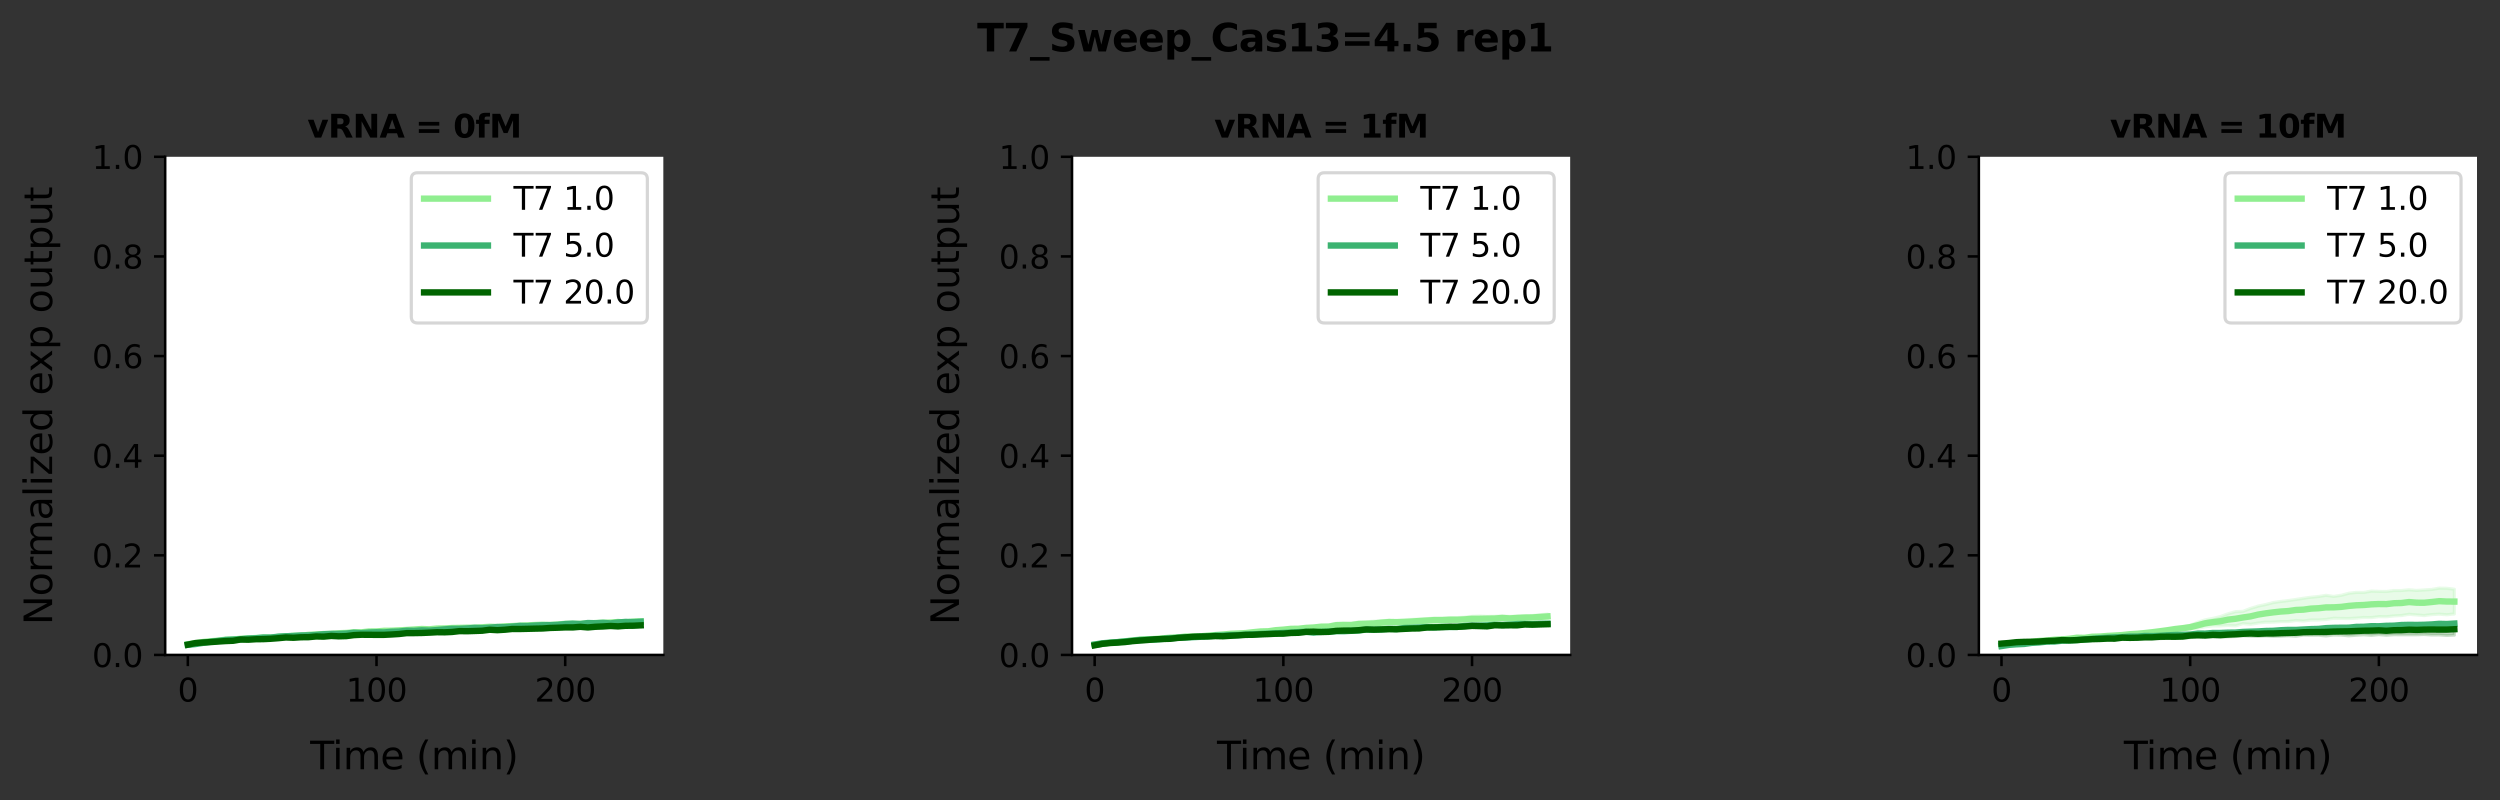 <?xml version="1.0" encoding="utf-8" standalone="no"?>
<!DOCTYPE svg PUBLIC "-//W3C//DTD SVG 1.1//EN"
  "http://www.w3.org/Graphics/SVG/1.1/DTD/svg11.dtd">
<svg xmlns:xlink="http://www.w3.org/1999/xlink" width="782.763pt" height="250.56pt" viewBox="0 0 782.763 250.56" xmlns="http://www.w3.org/2000/svg" version="1.1">
 <rect x="0" y="0" width="782.763" height="250.56" fill="#333333" stroke="none"/>
 <defs>
  <style type="text/css">*{stroke-linejoin: round; stroke-linecap: butt}</style>
 </defs>
 <g id="figure_1">
  <g id="patch_1">
   <path d="M 0 250.56 
L 782.763 250.56 
L 782.763 -0 
L 0 -0 
L 0 250.56 
z
" style="fill: none"/>
  </g>
  <g id="axes_1">
   <g id="patch_2">
    <path d="M 51.717 205.068 
L 207.691 205.068 
L 207.691 49.094 
L 51.717 49.094 
z
" style="fill: #ffffff"/>
   </g>
   <g id="PolyCollection_1">
    <defs>
     <path id="m4ad32bfcf8" d="M 58.807 -48.926 
L 58.807 -48.772 
L 61.17 -49.073 
L 63.533 -49.298 
L 65.896 -49.72 
L 68.26 -49.765 
L 70.623 -50.164 
L 72.986 -50.268 
L 75.349 -50.528 
L 77.713 -50.526 
L 80.076 -50.663 
L 82.439 -50.871 
L 84.802 -50.717 
L 87.166 -50.83 
L 89.529 -51.245 
L 91.892 -51.275 
L 94.255 -51.399 
L 96.618 -51.609 
L 98.982 -51.853 
L 101.345 -51.934 
L 103.708 -51.875 
L 106.071 -52.264 
L 108.435 -52.192 
L 110.798 -52.195 
L 113.161 -52.529 
L 115.524 -52.705 
L 117.888 -52.52 
L 120.251 -52.679 
L 122.614 -52.957 
L 124.977 -53.11 
L 127.341 -53.132 
L 129.704 -53.385 
L 132.067 -53.47 
L 134.43 -53.298 
L 136.794 -53.568 
L 139.157 -53.525 
L 141.52 -53.592 
L 143.883 -53.868 
L 146.247 -53.783 
L 148.61 -53.7 
L 150.973 -54.084 
L 153.336 -53.986 
L 155.7 -54.007 
L 158.063 -54.16 
L 160.426 -54.026 
L 162.789 -54.49 
L 165.153 -54.653 
L 167.516 -54.551 
L 169.879 -54.834 
L 172.242 -54.534 
L 174.606 -54.607 
L 176.969 -54.905 
L 179.332 -55.126 
L 181.695 -54.895 
L 184.059 -54.994 
L 186.422 -55.178 
L 188.785 -55.373 
L 191.148 -55.458 
L 193.511 -55.544 
L 195.875 -55.228 
L 198.238 -55.594 
L 200.601 -55.744 
L 200.601 -56.24 
L 200.601 -56.24 
L 198.238 -56.268 
L 195.875 -56.076 
L 193.511 -56.06 
L 191.148 -55.805 
L 188.785 -55.741 
L 186.422 -55.773 
L 184.059 -55.658 
L 181.695 -55.581 
L 179.332 -55.336 
L 176.969 -55.543 
L 174.606 -55.42 
L 172.242 -55.248 
L 169.879 -55.043 
L 167.516 -55.163 
L 165.153 -54.858 
L 162.789 -54.817 
L 160.426 -55.022 
L 158.063 -54.752 
L 155.7 -54.443 
L 153.336 -54.614 
L 150.973 -54.231 
L 148.61 -54.328 
L 146.247 -54.246 
L 143.883 -54.052 
L 141.52 -54.246 
L 139.157 -54.041 
L 136.794 -53.931 
L 134.43 -53.752 
L 132.067 -53.757 
L 129.704 -53.529 
L 127.341 -53.483 
L 124.977 -53.274 
L 122.614 -53.182 
L 120.251 -53.419 
L 117.888 -53.171 
L 115.524 -52.959 
L 113.161 -52.632 
L 110.798 -52.925 
L 108.435 -52.548 
L 106.071 -52.326 
L 103.708 -52.307 
L 101.345 -52.126 
L 98.982 -51.935 
L 96.618 -51.948 
L 94.255 -51.614 
L 91.892 -51.724 
L 89.529 -51.347 
L 87.166 -51.462 
L 84.802 -51.087 
L 82.439 -50.973 
L 80.076 -50.909 
L 77.713 -50.788 
L 75.349 -50.569 
L 72.986 -50.353 
L 70.623 -50.348 
L 68.26 -50.135 
L 65.896 -49.827 
L 63.533 -49.774 
L 61.17 -49.237 
L 58.807 -48.926 
z
" style="stroke: #90ee90; stroke-opacity: 0.2"/>
    </defs>
    <g clip-path="url(#p7b93cb2846)">
     <use xlink:href="#m4ad32bfcf8" x="0" y="250.56" style="fill: #90ee90; fill-opacity: 0.2; stroke: #90ee90; stroke-opacity: 0.2"/>
    </g>
   </g>
   <g id="PolyCollection_2">
    <defs>
     <path id="m8fec8f4de6" d="M 58.807 -48.708 
L 58.807 -48.623 
L 61.17 -48.738 
L 63.533 -49.073 
L 65.896 -49.388 
L 68.26 -49.698 
L 70.623 -49.885 
L 72.986 -50.018 
L 75.349 -50.292 
L 77.713 -50.541 
L 80.076 -50.579 
L 82.439 -50.824 
L 84.802 -50.854 
L 87.166 -51.12 
L 89.529 -51.308 
L 91.892 -51.387 
L 94.255 -51.464 
L 96.618 -51.397 
L 98.982 -51.622 
L 101.345 -51.801 
L 103.708 -51.775 
L 106.071 -51.968 
L 108.435 -52.048 
L 110.798 -52.404 
L 113.161 -52.08 
L 115.524 -52.465 
L 117.888 -52.453 
L 120.251 -52.326 
L 122.614 -52.626 
L 124.977 -52.795 
L 127.341 -52.983 
L 129.704 -53 
L 132.067 -53.105 
L 134.43 -52.984 
L 136.794 -53.226 
L 139.157 -53.334 
L 141.52 -53.488 
L 143.883 -53.481 
L 146.247 -53.701 
L 148.61 -53.9 
L 150.973 -53.836 
L 153.336 -53.979 
L 155.7 -54.198 
L 158.063 -54.053 
L 160.426 -54.25 
L 162.789 -54.284 
L 165.153 -54.306 
L 167.516 -54.53 
L 169.879 -54.769 
L 172.242 -54.708 
L 174.606 -54.815 
L 176.969 -55.095 
L 179.332 -55.135 
L 181.695 -55.098 
L 184.059 -55.389 
L 186.422 -55.386 
L 188.785 -55.431 
L 191.148 -55.025 
L 193.511 -55.547 
L 195.875 -55.751 
L 198.238 -55.652 
L 200.601 -55.745 
L 200.601 -56.062 
L 200.601 -56.062 
L 198.238 -55.898 
L 195.875 -55.921 
L 193.511 -55.771 
L 191.148 -55.709 
L 188.785 -55.67 
L 186.422 -55.457 
L 184.059 -55.59 
L 181.695 -55.201 
L 179.332 -55.436 
L 176.969 -55.217 
L 174.606 -54.98 
L 172.242 -54.911 
L 169.879 -54.81 
L 167.516 -54.831 
L 165.153 -54.715 
L 162.789 -54.873 
L 160.426 -54.485 
L 158.063 -54.302 
L 155.7 -54.279 
L 153.336 -54.05 
L 150.973 -53.907 
L 148.61 -54.047 
L 146.247 -53.866 
L 143.883 -53.855 
L 141.52 -53.834 
L 139.157 -53.661 
L 136.794 -53.334 
L 134.43 -53.251 
L 132.067 -53.292 
L 129.704 -53.071 
L 127.341 -53.17 
L 124.977 -52.842 
L 122.614 -52.874 
L 120.251 -52.781 
L 117.888 -52.721 
L 115.524 -52.546 
L 113.161 -52.551 
L 110.798 -52.498 
L 108.435 -52.297 
L 106.071 -52.133 
L 103.708 -52.366 
L 101.345 -52.15 
L 98.982 -51.894 
L 96.618 -51.833 
L 94.255 -51.712 
L 91.892 -51.449 
L 89.529 -51.393 
L 87.166 -51.308 
L 84.802 -51.017 
L 82.439 -51.034 
L 80.076 -50.857 
L 77.713 -50.719 
L 75.349 -50.519 
L 72.986 -50.589 
L 70.623 -50.45 
L 68.26 -50.04 
L 65.896 -49.82 
L 63.533 -49.469 
L 61.17 -49.056 
L 58.807 -48.708 
z
" style="stroke: #3cb371; stroke-opacity: 0.2"/>
    </defs>
    <g clip-path="url(#p7b93cb2846)">
     <use xlink:href="#m8fec8f4de6" x="0" y="250.56" style="fill: #3cb371; fill-opacity: 0.2; stroke: #3cb371; stroke-opacity: 0.2"/>
    </g>
   </g>
   <g id="PolyCollection_3">
    <defs>
     <path id="m5a2e866fb4" d="M 58.807 -48.819 
L 58.807 -48.607 
L 61.17 -49.157 
L 63.533 -49.297 
L 65.896 -49.23 
L 68.26 -49.522 
L 70.623 -49.681 
L 72.986 -49.571 
L 75.349 -49.794 
L 77.713 -49.939 
L 80.076 -50.112 
L 82.439 -50.255 
L 84.802 -50.328 
L 87.166 -50.46 
L 89.529 -50.745 
L 91.892 -50.578 
L 94.255 -50.872 
L 96.618 -50.811 
L 98.982 -51.069 
L 101.345 -50.898 
L 103.708 -51.21 
L 106.071 -51.126 
L 108.435 -51.059 
L 110.798 -51.401 
L 113.161 -51.543 
L 115.524 -51.711 
L 117.888 -51.585 
L 120.251 -51.641 
L 122.614 -51.635 
L 124.977 -51.7 
L 127.341 -52.062 
L 129.704 -52.136 
L 132.067 -52.115 
L 134.43 -52.096 
L 136.794 -52.2 
L 139.157 -52.38 
L 141.52 -52.376 
L 143.883 -52.714 
L 146.247 -52.747 
L 148.61 -52.676 
L 150.973 -52.809 
L 153.336 -53.195 
L 155.7 -53.041 
L 158.063 -53.03 
L 160.426 -53.288 
L 162.789 -53.47 
L 165.153 -53.334 
L 167.516 -53.386 
L 169.879 -53.645 
L 172.242 -53.609 
L 174.606 -53.89 
L 176.969 -53.833 
L 179.332 -53.763 
L 181.695 -53.874 
L 184.059 -53.947 
L 186.422 -53.965 
L 188.785 -53.953 
L 191.148 -54.176 
L 193.511 -53.948 
L 195.875 -54.322 
L 198.238 -54.192 
L 200.601 -54.481 
L 200.601 -55.029 
L 200.601 -55.029 
L 198.238 -55.101 
L 195.875 -54.916 
L 193.511 -54.937 
L 191.148 -54.954 
L 188.785 -54.891 
L 186.422 -54.662 
L 184.059 -54.258 
L 181.695 -54.726 
L 179.332 -54.456 
L 176.969 -54.4 
L 174.606 -54.138 
L 172.242 -54.284 
L 169.879 -53.908 
L 167.516 -54.072 
L 165.153 -54.002 
L 162.789 -53.757 
L 160.426 -53.966 
L 158.063 -53.748 
L 155.7 -53.452 
L 153.336 -53.569 
L 150.973 -53.344 
L 148.61 -53.313 
L 146.247 -53.094 
L 143.883 -53.195 
L 141.52 -52.989 
L 139.157 -52.78 
L 136.794 -53.015 
L 134.43 -52.861 
L 132.067 -52.625 
L 129.704 -52.522 
L 127.341 -52.582 
L 124.977 -52.4 
L 122.614 -52.167 
L 120.251 -51.93 
L 117.888 -51.958 
L 115.524 -51.9 
L 113.161 -52.082 
L 110.798 -51.993 
L 108.435 -51.723 
L 106.071 -51.52 
L 103.708 -51.681 
L 101.345 -51.558 
L 98.982 -51.495 
L 96.618 -51.305 
L 94.255 -51.189 
L 91.892 -51.171 
L 89.529 -51.181 
L 87.166 -51.017 
L 84.802 -50.782 
L 82.439 -50.625 
L 80.076 -50.713 
L 77.713 -50.587 
L 75.349 -50.868 
L 72.986 -50.289 
L 70.623 -49.989 
L 68.26 -49.849 
L 65.896 -49.801 
L 63.533 -49.475 
L 61.17 -49.275 
L 58.807 -48.819 
z
" style="stroke: #006400; stroke-opacity: 0.2"/>
    </defs>
    <g clip-path="url(#p7b93cb2846)">
     <use xlink:href="#m5a2e866fb4" x="0" y="250.56" style="fill: #006400; fill-opacity: 0.2; stroke: #006400; stroke-opacity: 0.2"/>
    </g>
   </g>
   <g id="matplotlib.axis_1">
    <g id="xtick_1">
     <g id="line2d_1">
      <defs>
       <path id="mfa7d3a0e4e" d="M 0 0 
L 0 3.5 
" style="stroke: #000000; stroke-width: 0.8"/>
      </defs>
      <g>
       <use xlink:href="#mfa7d3a0e4e" x="58.807" y="205.068" style="stroke: #000000; stroke-width: 0.8"/>
      </g>
     </g>
     <g id="text_1">
      <!-- 0 -->
      <g transform="translate(55.625 219.667)scale(0.1 -0.1)">
       <defs>
        <path id="DejaVuSans-30" d="M 2034 4250 
Q 1547 4250 1301 3770 
Q 1056 3291 1056 2328 
Q 1056 1369 1301 889 
Q 1547 409 2034 409 
Q 2525 409 2770 889 
Q 3016 1369 3016 2328 
Q 3016 3291 2770 3770 
Q 2525 4250 2034 4250 
z
M 2034 4750 
Q 2819 4750 3233 4129 
Q 3647 3509 3647 2328 
Q 3647 1150 3233 529 
Q 2819 -91 2034 -91 
Q 1250 -91 836 529 
Q 422 1150 422 2328 
Q 422 3509 836 4129 
Q 1250 4750 2034 4750 
z
" transform="scale(0.016)"/>
       </defs>
       <use xlink:href="#DejaVuSans-30"/>
      </g>
     </g>
    </g>
    <g id="xtick_2">
     <g id="line2d_2">
      <g>
       <use xlink:href="#mfa7d3a0e4e" x="117.888" y="205.068" style="stroke: #000000; stroke-width: 0.8"/>
      </g>
     </g>
     <g id="text_2">
      <!-- 100 -->
      <g transform="translate(108.344 219.667)scale(0.1 -0.1)">
       <defs>
        <path id="DejaVuSans-31" d="M 794 531 
L 1825 531 
L 1825 4091 
L 703 3866 
L 703 4441 
L 1819 4666 
L 2450 4666 
L 2450 531 
L 3481 531 
L 3481 0 
L 794 0 
L 794 531 
z
" transform="scale(0.016)"/>
       </defs>
       <use xlink:href="#DejaVuSans-31"/>
       <use xlink:href="#DejaVuSans-30" x="63.623"/>
       <use xlink:href="#DejaVuSans-30" x="127.246"/>
      </g>
     </g>
    </g>
    <g id="xtick_3">
     <g id="line2d_3">
      <g>
       <use xlink:href="#mfa7d3a0e4e" x="176.969" y="205.068" style="stroke: #000000; stroke-width: 0.8"/>
      </g>
     </g>
     <g id="text_3">
      <!-- 200 -->
      <g transform="translate(167.425 219.667)scale(0.1 -0.1)">
       <defs>
        <path id="DejaVuSans-32" d="M 1228 531 
L 3431 531 
L 3431 0 
L 469 0 
L 469 531 
Q 828 903 1448 1529 
Q 2069 2156 2228 2338 
Q 2531 2678 2651 2914 
Q 2772 3150 2772 3378 
Q 2772 3750 2511 3984 
Q 2250 4219 1831 4219 
Q 1534 4219 1204 4116 
Q 875 4013 500 3803 
L 500 4441 
Q 881 4594 1212 4672 
Q 1544 4750 1819 4750 
Q 2544 4750 2975 4387 
Q 3406 4025 3406 3419 
Q 3406 3131 3298 2873 
Q 3191 2616 2906 2266 
Q 2828 2175 2409 1742 
Q 1991 1309 1228 531 
z
" transform="scale(0.016)"/>
       </defs>
       <use xlink:href="#DejaVuSans-32"/>
       <use xlink:href="#DejaVuSans-30" x="63.623"/>
       <use xlink:href="#DejaVuSans-30" x="127.246"/>
      </g>
     </g>
    </g>
    <g id="text_4">
     <!-- Time (min) -->
     <g transform="translate(97.121 240.864)scale(0.12 -0.12)">
      <defs>
       <path id="DejaVuSans-54" d="M -19 4666 
L 3928 4666 
L 3928 4134 
L 2272 4134 
L 2272 0 
L 1638 0 
L 1638 4134 
L -19 4134 
L -19 4666 
z
" transform="scale(0.016)"/>
       <path id="DejaVuSans-69" d="M 603 3500 
L 1178 3500 
L 1178 0 
L 603 0 
L 603 3500 
z
M 603 4863 
L 1178 4863 
L 1178 4134 
L 603 4134 
L 603 4863 
z
" transform="scale(0.016)"/>
       <path id="DejaVuSans-6d" d="M 3328 2828 
Q 3544 3216 3844 3400 
Q 4144 3584 4550 3584 
Q 5097 3584 5394 3201 
Q 5691 2819 5691 2113 
L 5691 0 
L 5113 0 
L 5113 2094 
Q 5113 2597 4934 2840 
Q 4756 3084 4391 3084 
Q 3944 3084 3684 2787 
Q 3425 2491 3425 1978 
L 3425 0 
L 2847 0 
L 2847 2094 
Q 2847 2600 2669 2842 
Q 2491 3084 2119 3084 
Q 1678 3084 1418 2786 
Q 1159 2488 1159 1978 
L 1159 0 
L 581 0 
L 581 3500 
L 1159 3500 
L 1159 2956 
Q 1356 3278 1631 3431 
Q 1906 3584 2284 3584 
Q 2666 3584 2933 3390 
Q 3200 3197 3328 2828 
z
" transform="scale(0.016)"/>
       <path id="DejaVuSans-65" d="M 3597 1894 
L 3597 1613 
L 953 1613 
Q 991 1019 1311 708 
Q 1631 397 2203 397 
Q 2534 397 2845 478 
Q 3156 559 3463 722 
L 3463 178 
Q 3153 47 2828 -22 
Q 2503 -91 2169 -91 
Q 1331 -91 842 396 
Q 353 884 353 1716 
Q 353 2575 817 3079 
Q 1281 3584 2069 3584 
Q 2775 3584 3186 3129 
Q 3597 2675 3597 1894 
z
M 3022 2063 
Q 3016 2534 2758 2815 
Q 2500 3097 2075 3097 
Q 1594 3097 1305 2825 
Q 1016 2553 972 2059 
L 3022 2063 
z
" transform="scale(0.016)"/>
       <path id="DejaVuSans-20" transform="scale(0.016)"/>
       <path id="DejaVuSans-28" d="M 1984 4856 
Q 1566 4138 1362 3434 
Q 1159 2731 1159 2009 
Q 1159 1288 1364 580 
Q 1569 -128 1984 -844 
L 1484 -844 
Q 1016 -109 783 600 
Q 550 1309 550 2009 
Q 550 2706 781 3412 
Q 1013 4119 1484 4856 
L 1984 4856 
z
" transform="scale(0.016)"/>
       <path id="DejaVuSans-6e" d="M 3513 2113 
L 3513 0 
L 2938 0 
L 2938 2094 
Q 2938 2591 2744 2837 
Q 2550 3084 2163 3084 
Q 1697 3084 1428 2787 
Q 1159 2491 1159 1978 
L 1159 0 
L 581 0 
L 581 3500 
L 1159 3500 
L 1159 2956 
Q 1366 3272 1645 3428 
Q 1925 3584 2291 3584 
Q 2894 3584 3203 3211 
Q 3513 2838 3513 2113 
z
" transform="scale(0.016)"/>
       <path id="DejaVuSans-29" d="M 513 4856 
L 1013 4856 
Q 1481 4119 1714 3412 
Q 1947 2706 1947 2009 
Q 1947 1309 1714 600 
Q 1481 -109 1013 -844 
L 513 -844 
Q 928 -128 1133 580 
Q 1338 1288 1338 2009 
Q 1338 2731 1133 3434 
Q 928 4138 513 4856 
z
" transform="scale(0.016)"/>
      </defs>
      <use xlink:href="#DejaVuSans-54"/>
      <use xlink:href="#DejaVuSans-69" x="57.959"/>
      <use xlink:href="#DejaVuSans-6d" x="85.742"/>
      <use xlink:href="#DejaVuSans-65" x="183.154"/>
      <use xlink:href="#DejaVuSans-20" x="244.678"/>
      <use xlink:href="#DejaVuSans-28" x="276.465"/>
      <use xlink:href="#DejaVuSans-6d" x="315.479"/>
      <use xlink:href="#DejaVuSans-69" x="412.891"/>
      <use xlink:href="#DejaVuSans-6e" x="440.674"/>
      <use xlink:href="#DejaVuSans-29" x="504.053"/>
     </g>
    </g>
   </g>
   <g id="matplotlib.axis_2">
    <g id="ytick_1">
     <g id="line2d_4">
      <defs>
       <path id="m72bdbc1086" d="M 0 0 
L -3.5 0 
" style="stroke: #000000; stroke-width: 0.8"/>
      </defs>
      <g>
       <use xlink:href="#m72bdbc1086" x="51.717" y="205.068" style="stroke: #000000; stroke-width: 0.8"/>
      </g>
     </g>
     <g id="text_5">
      <!-- 0.0 -->
      <g transform="translate(28.814 208.867)scale(0.1 -0.1)">
       <defs>
        <path id="DejaVuSans-2e" d="M 684 794 
L 1344 794 
L 1344 0 
L 684 0 
L 684 794 
z
" transform="scale(0.016)"/>
       </defs>
       <use xlink:href="#DejaVuSans-30"/>
       <use xlink:href="#DejaVuSans-2e" x="63.623"/>
       <use xlink:href="#DejaVuSans-30" x="95.41"/>
      </g>
     </g>
    </g>
    <g id="ytick_2">
     <g id="line2d_5">
      <g>
       <use xlink:href="#m72bdbc1086" x="51.717" y="173.873" style="stroke: #000000; stroke-width: 0.8"/>
      </g>
     </g>
     <g id="text_6">
      <!-- 0.2 -->
      <g transform="translate(28.814 177.673)scale(0.1 -0.1)">
       <use xlink:href="#DejaVuSans-30"/>
       <use xlink:href="#DejaVuSans-2e" x="63.623"/>
       <use xlink:href="#DejaVuSans-32" x="95.41"/>
      </g>
     </g>
    </g>
    <g id="ytick_3">
     <g id="line2d_6">
      <g>
       <use xlink:href="#m72bdbc1086" x="51.717" y="142.679" style="stroke: #000000; stroke-width: 0.8"/>
      </g>
     </g>
     <g id="text_7">
      <!-- 0.4 -->
      <g transform="translate(28.814 146.478)scale(0.1 -0.1)">
       <defs>
        <path id="DejaVuSans-34" d="M 2419 4116 
L 825 1625 
L 2419 1625 
L 2419 4116 
z
M 2253 4666 
L 3047 4666 
L 3047 1625 
L 3713 1625 
L 3713 1100 
L 3047 1100 
L 3047 0 
L 2419 0 
L 2419 1100 
L 313 1100 
L 313 1709 
L 2253 4666 
z
" transform="scale(0.016)"/>
       </defs>
       <use xlink:href="#DejaVuSans-30"/>
       <use xlink:href="#DejaVuSans-2e" x="63.623"/>
       <use xlink:href="#DejaVuSans-34" x="95.41"/>
      </g>
     </g>
    </g>
    <g id="ytick_4">
     <g id="line2d_7">
      <g>
       <use xlink:href="#m72bdbc1086" x="51.717" y="111.484" style="stroke: #000000; stroke-width: 0.8"/>
      </g>
     </g>
     <g id="text_8">
      <!-- 0.6 -->
      <g transform="translate(28.814 115.283)scale(0.1 -0.1)">
       <defs>
        <path id="DejaVuSans-36" d="M 2113 2584 
Q 1688 2584 1439 2293 
Q 1191 2003 1191 1497 
Q 1191 994 1439 701 
Q 1688 409 2113 409 
Q 2538 409 2786 701 
Q 3034 994 3034 1497 
Q 3034 2003 2786 2293 
Q 2538 2584 2113 2584 
z
M 3366 4563 
L 3366 3988 
Q 3128 4100 2886 4159 
Q 2644 4219 2406 4219 
Q 1781 4219 1451 3797 
Q 1122 3375 1075 2522 
Q 1259 2794 1537 2939 
Q 1816 3084 2150 3084 
Q 2853 3084 3261 2657 
Q 3669 2231 3669 1497 
Q 3669 778 3244 343 
Q 2819 -91 2113 -91 
Q 1303 -91 875 529 
Q 447 1150 447 2328 
Q 447 3434 972 4092 
Q 1497 4750 2381 4750 
Q 2619 4750 2861 4703 
Q 3103 4656 3366 4563 
z
" transform="scale(0.016)"/>
       </defs>
       <use xlink:href="#DejaVuSans-30"/>
       <use xlink:href="#DejaVuSans-2e" x="63.623"/>
       <use xlink:href="#DejaVuSans-36" x="95.41"/>
      </g>
     </g>
    </g>
    <g id="ytick_5">
     <g id="line2d_8">
      <g>
       <use xlink:href="#m72bdbc1086" x="51.717" y="80.289" style="stroke: #000000; stroke-width: 0.8"/>
      </g>
     </g>
     <g id="text_9">
      <!-- 0.8 -->
      <g transform="translate(28.814 84.088)scale(0.1 -0.1)">
       <defs>
        <path id="DejaVuSans-38" d="M 2034 2216 
Q 1584 2216 1326 1975 
Q 1069 1734 1069 1313 
Q 1069 891 1326 650 
Q 1584 409 2034 409 
Q 2484 409 2743 651 
Q 3003 894 3003 1313 
Q 3003 1734 2745 1975 
Q 2488 2216 2034 2216 
z
M 1403 2484 
Q 997 2584 770 2862 
Q 544 3141 544 3541 
Q 544 4100 942 4425 
Q 1341 4750 2034 4750 
Q 2731 4750 3128 4425 
Q 3525 4100 3525 3541 
Q 3525 3141 3298 2862 
Q 3072 2584 2669 2484 
Q 3125 2378 3379 2068 
Q 3634 1759 3634 1313 
Q 3634 634 3220 271 
Q 2806 -91 2034 -91 
Q 1263 -91 848 271 
Q 434 634 434 1313 
Q 434 1759 690 2068 
Q 947 2378 1403 2484 
z
M 1172 3481 
Q 1172 3119 1398 2916 
Q 1625 2713 2034 2713 
Q 2441 2713 2670 2916 
Q 2900 3119 2900 3481 
Q 2900 3844 2670 4047 
Q 2441 4250 2034 4250 
Q 1625 4250 1398 4047 
Q 1172 3844 1172 3481 
z
" transform="scale(0.016)"/>
       </defs>
       <use xlink:href="#DejaVuSans-30"/>
       <use xlink:href="#DejaVuSans-2e" x="63.623"/>
       <use xlink:href="#DejaVuSans-38" x="95.41"/>
      </g>
     </g>
    </g>
    <g id="ytick_6">
     <g id="line2d_9">
      <g>
       <use xlink:href="#m72bdbc1086" x="51.717" y="49.094" style="stroke: #000000; stroke-width: 0.8"/>
      </g>
     </g>
     <g id="text_10">
      <!-- 1.0 -->
      <g transform="translate(28.814 52.893)scale(0.1 -0.1)">
       <use xlink:href="#DejaVuSans-31"/>
       <use xlink:href="#DejaVuSans-2e" x="63.623"/>
       <use xlink:href="#DejaVuSans-30" x="95.41"/>
      </g>
     </g>
    </g>
    <g id="text_11">
     <!-- Normalized exp output -->
     <g transform="translate(16.318 195.658)rotate(-90)scale(0.12 -0.12)">
      <defs>
       <path id="DejaVuSans-4e" d="M 628 4666 
L 1478 4666 
L 3547 763 
L 3547 4666 
L 4159 4666 
L 4159 0 
L 3309 0 
L 1241 3903 
L 1241 0 
L 628 0 
L 628 4666 
z
" transform="scale(0.016)"/>
       <path id="DejaVuSans-6f" d="M 1959 3097 
Q 1497 3097 1228 2736 
Q 959 2375 959 1747 
Q 959 1119 1226 758 
Q 1494 397 1959 397 
Q 2419 397 2687 759 
Q 2956 1122 2956 1747 
Q 2956 2369 2687 2733 
Q 2419 3097 1959 3097 
z
M 1959 3584 
Q 2709 3584 3137 3096 
Q 3566 2609 3566 1747 
Q 3566 888 3137 398 
Q 2709 -91 1959 -91 
Q 1206 -91 779 398 
Q 353 888 353 1747 
Q 353 2609 779 3096 
Q 1206 3584 1959 3584 
z
" transform="scale(0.016)"/>
       <path id="DejaVuSans-72" d="M 2631 2963 
Q 2534 3019 2420 3045 
Q 2306 3072 2169 3072 
Q 1681 3072 1420 2755 
Q 1159 2438 1159 1844 
L 1159 0 
L 581 0 
L 581 3500 
L 1159 3500 
L 1159 2956 
Q 1341 3275 1631 3429 
Q 1922 3584 2338 3584 
Q 2397 3584 2469 3576 
Q 2541 3569 2628 3553 
L 2631 2963 
z
" transform="scale(0.016)"/>
       <path id="DejaVuSans-61" d="M 2194 1759 
Q 1497 1759 1228 1600 
Q 959 1441 959 1056 
Q 959 750 1161 570 
Q 1363 391 1709 391 
Q 2188 391 2477 730 
Q 2766 1069 2766 1631 
L 2766 1759 
L 2194 1759 
z
M 3341 1997 
L 3341 0 
L 2766 0 
L 2766 531 
Q 2569 213 2275 61 
Q 1981 -91 1556 -91 
Q 1019 -91 701 211 
Q 384 513 384 1019 
Q 384 1609 779 1909 
Q 1175 2209 1959 2209 
L 2766 2209 
L 2766 2266 
Q 2766 2663 2505 2880 
Q 2244 3097 1772 3097 
Q 1472 3097 1187 3025 
Q 903 2953 641 2809 
L 641 3341 
Q 956 3463 1253 3523 
Q 1550 3584 1831 3584 
Q 2591 3584 2966 3190 
Q 3341 2797 3341 1997 
z
" transform="scale(0.016)"/>
       <path id="DejaVuSans-6c" d="M 603 4863 
L 1178 4863 
L 1178 0 
L 603 0 
L 603 4863 
z
" transform="scale(0.016)"/>
       <path id="DejaVuSans-7a" d="M 353 3500 
L 3084 3500 
L 3084 2975 
L 922 459 
L 3084 459 
L 3084 0 
L 275 0 
L 275 525 
L 2438 3041 
L 353 3041 
L 353 3500 
z
" transform="scale(0.016)"/>
       <path id="DejaVuSans-64" d="M 2906 2969 
L 2906 4863 
L 3481 4863 
L 3481 0 
L 2906 0 
L 2906 525 
Q 2725 213 2448 61 
Q 2172 -91 1784 -91 
Q 1150 -91 751 415 
Q 353 922 353 1747 
Q 353 2572 751 3078 
Q 1150 3584 1784 3584 
Q 2172 3584 2448 3432 
Q 2725 3281 2906 2969 
z
M 947 1747 
Q 947 1113 1208 752 
Q 1469 391 1925 391 
Q 2381 391 2643 752 
Q 2906 1113 2906 1747 
Q 2906 2381 2643 2742 
Q 2381 3103 1925 3103 
Q 1469 3103 1208 2742 
Q 947 2381 947 1747 
z
" transform="scale(0.016)"/>
       <path id="DejaVuSans-78" d="M 3513 3500 
L 2247 1797 
L 3578 0 
L 2900 0 
L 1881 1375 
L 863 0 
L 184 0 
L 1544 1831 
L 300 3500 
L 978 3500 
L 1906 2253 
L 2834 3500 
L 3513 3500 
z
" transform="scale(0.016)"/>
       <path id="DejaVuSans-70" d="M 1159 525 
L 1159 -1331 
L 581 -1331 
L 581 3500 
L 1159 3500 
L 1159 2969 
Q 1341 3281 1617 3432 
Q 1894 3584 2278 3584 
Q 2916 3584 3314 3078 
Q 3713 2572 3713 1747 
Q 3713 922 3314 415 
Q 2916 -91 2278 -91 
Q 1894 -91 1617 61 
Q 1341 213 1159 525 
z
M 3116 1747 
Q 3116 2381 2855 2742 
Q 2594 3103 2138 3103 
Q 1681 3103 1420 2742 
Q 1159 2381 1159 1747 
Q 1159 1113 1420 752 
Q 1681 391 2138 391 
Q 2594 391 2855 752 
Q 3116 1113 3116 1747 
z
" transform="scale(0.016)"/>
       <path id="DejaVuSans-75" d="M 544 1381 
L 544 3500 
L 1119 3500 
L 1119 1403 
Q 1119 906 1312 657 
Q 1506 409 1894 409 
Q 2359 409 2629 706 
Q 2900 1003 2900 1516 
L 2900 3500 
L 3475 3500 
L 3475 0 
L 2900 0 
L 2900 538 
Q 2691 219 2414 64 
Q 2138 -91 1772 -91 
Q 1169 -91 856 284 
Q 544 659 544 1381 
z
M 1991 3584 
L 1991 3584 
z
" transform="scale(0.016)"/>
       <path id="DejaVuSans-74" d="M 1172 4494 
L 1172 3500 
L 2356 3500 
L 2356 3053 
L 1172 3053 
L 1172 1153 
Q 1172 725 1289 603 
Q 1406 481 1766 481 
L 2356 481 
L 2356 0 
L 1766 0 
Q 1100 0 847 248 
Q 594 497 594 1153 
L 594 3053 
L 172 3053 
L 172 3500 
L 594 3500 
L 594 4494 
L 1172 4494 
z
" transform="scale(0.016)"/>
      </defs>
      <use xlink:href="#DejaVuSans-4e"/>
      <use xlink:href="#DejaVuSans-6f" x="74.805"/>
      <use xlink:href="#DejaVuSans-72" x="135.986"/>
      <use xlink:href="#DejaVuSans-6d" x="175.35"/>
      <use xlink:href="#DejaVuSans-61" x="272.762"/>
      <use xlink:href="#DejaVuSans-6c" x="334.041"/>
      <use xlink:href="#DejaVuSans-69" x="361.824"/>
      <use xlink:href="#DejaVuSans-7a" x="389.607"/>
      <use xlink:href="#DejaVuSans-65" x="442.098"/>
      <use xlink:href="#DejaVuSans-64" x="503.621"/>
      <use xlink:href="#DejaVuSans-20" x="567.098"/>
      <use xlink:href="#DejaVuSans-65" x="598.885"/>
      <use xlink:href="#DejaVuSans-78" x="658.658"/>
      <use xlink:href="#DejaVuSans-70" x="717.838"/>
      <use xlink:href="#DejaVuSans-20" x="781.314"/>
      <use xlink:href="#DejaVuSans-6f" x="813.102"/>
      <use xlink:href="#DejaVuSans-75" x="874.283"/>
      <use xlink:href="#DejaVuSans-74" x="937.662"/>
      <use xlink:href="#DejaVuSans-70" x="976.871"/>
      <use xlink:href="#DejaVuSans-75" x="1040.348"/>
      <use xlink:href="#DejaVuSans-74" x="1103.727"/>
     </g>
    </g>
   </g>
   <g id="line2d_10">
    <path d="M 58.807 201.711 
L 61.17 201.405 
L 63.533 201.024 
L 65.896 200.786 
L 68.26 200.61 
L 70.623 200.304 
L 72.986 200.25 
L 75.349 200.012 
L 77.713 199.903 
L 80.076 199.774 
L 82.439 199.638 
L 84.802 199.658 
L 87.166 199.414 
L 89.529 199.264 
L 91.892 199.06 
L 94.255 199.053 
L 96.618 198.782 
L 98.982 198.666 
L 101.345 198.53 
L 103.708 198.469 
L 106.071 198.265 
L 108.435 198.19 
L 110.798 198 
L 113.161 197.98 
L 115.524 197.728 
L 117.888 197.715 
L 120.251 197.511 
L 122.614 197.49 
L 124.977 197.368 
L 127.341 197.252 
L 129.704 197.103 
L 132.067 196.947 
L 134.43 197.035 
L 136.794 196.811 
L 139.157 196.777 
L 141.52 196.641 
L 143.883 196.6 
L 146.247 196.546 
L 148.61 196.546 
L 150.973 196.403 
L 153.336 196.26 
L 155.7 196.335 
L 158.063 196.104 
L 160.426 196.036 
L 162.789 195.907 
L 165.153 195.805 
L 167.516 195.703 
L 169.879 195.621 
L 172.242 195.669 
L 174.606 195.547 
L 176.969 195.336 
L 179.332 195.329 
L 181.695 195.322 
L 184.059 195.234 
L 186.422 195.084 
L 188.785 195.003 
L 191.148 194.928 
L 193.511 194.758 
L 195.875 194.908 
L 198.238 194.629 
L 200.601 194.568 
" clip-path="url(#p7b93cb2846)" style="fill: none; stroke: #90ee90; stroke-width: 2; stroke-linecap: square"/>
   </g>
   <g id="line2d_11">
    <path d="M 58.807 201.894 
L 61.17 201.663 
L 63.533 201.289 
L 65.896 200.956 
L 68.26 200.691 
L 70.623 200.392 
L 72.986 200.256 
L 75.349 200.154 
L 77.713 199.93 
L 80.076 199.842 
L 82.439 199.631 
L 84.802 199.624 
L 87.166 199.346 
L 89.529 199.21 
L 91.892 199.142 
L 94.255 198.972 
L 96.618 198.945 
L 98.982 198.802 
L 101.345 198.584 
L 103.708 198.489 
L 106.071 198.51 
L 108.435 198.387 
L 110.798 198.109 
L 113.161 198.245 
L 115.524 198.054 
L 117.888 197.973 
L 120.251 198.007 
L 122.614 197.81 
L 124.977 197.742 
L 127.341 197.484 
L 129.704 197.524 
L 132.067 197.361 
L 134.43 197.443 
L 136.794 197.28 
L 139.157 197.062 
L 141.52 196.899 
L 143.883 196.892 
L 146.247 196.777 
L 148.61 196.586 
L 150.973 196.688 
L 153.336 196.546 
L 155.7 196.321 
L 158.063 196.383 
L 160.426 196.192 
L 162.789 195.982 
L 165.153 196.049 
L 167.516 195.88 
L 169.879 195.771 
L 172.242 195.75 
L 174.606 195.662 
L 176.969 195.404 
L 179.332 195.275 
L 181.695 195.411 
L 184.059 195.071 
L 186.422 195.139 
L 188.785 195.01 
L 191.148 195.193 
L 193.511 194.901 
L 195.875 194.724 
L 198.238 194.785 
L 200.601 194.656 
" clip-path="url(#p7b93cb2846)" style="fill: none; stroke: #3cb371; stroke-width: 2; stroke-linecap: square"/>
   </g>
   <g id="line2d_12">
    <path d="M 58.807 201.847 
L 61.17 201.344 
L 63.533 201.174 
L 65.896 201.045 
L 68.26 200.875 
L 70.623 200.725 
L 72.986 200.63 
L 75.349 200.229 
L 77.713 200.297 
L 80.076 200.148 
L 82.439 200.12 
L 84.802 200.005 
L 87.166 199.821 
L 89.529 199.597 
L 91.892 199.685 
L 94.255 199.529 
L 96.618 199.502 
L 98.982 199.278 
L 101.345 199.332 
L 103.708 199.115 
L 106.071 199.237 
L 108.435 199.169 
L 110.798 198.863 
L 113.161 198.748 
L 115.524 198.754 
L 117.888 198.788 
L 120.251 198.775 
L 122.614 198.659 
L 124.977 198.51 
L 127.341 198.238 
L 129.704 198.231 
L 132.067 198.19 
L 134.43 198.082 
L 136.794 197.952 
L 139.157 197.98 
L 141.52 197.878 
L 143.883 197.606 
L 146.247 197.64 
L 148.61 197.565 
L 150.973 197.484 
L 153.336 197.178 
L 155.7 197.314 
L 158.063 197.171 
L 160.426 196.933 
L 162.789 196.947 
L 165.153 196.892 
L 167.516 196.831 
L 169.879 196.783 
L 172.242 196.614 
L 174.606 196.546 
L 176.969 196.444 
L 179.332 196.45 
L 181.695 196.26 
L 184.059 196.457 
L 186.422 196.247 
L 188.785 196.138 
L 191.148 195.995 
L 193.511 196.117 
L 195.875 195.941 
L 198.238 195.914 
L 200.601 195.805 
" clip-path="url(#p7b93cb2846)" style="fill: none; stroke: #006400; stroke-width: 2; stroke-linecap: square"/>
   </g>
   <g id="patch_3">
    <path d="M 51.717 205.068 
L 51.717 49.094 
" style="fill: none; stroke: #000000; stroke-width: 0.8; stroke-linejoin: miter; stroke-linecap: square"/>
   </g>
   <g id="patch_4">
    <path d="M 51.717 205.068 
L 207.691 205.068 
" style="fill: none; stroke: #000000; stroke-width: 0.8; stroke-linejoin: miter; stroke-linecap: square"/>
   </g>
   <g id="text_12">
    <!-- vRNA = 0fM -->
    <g transform="translate(96.24 43.094)scale(0.1 -0.1)">
     <defs>
      <path id="DejaVuSans-Bold-76" d="M 97 3500 
L 1216 3500 
L 2088 1081 
L 2956 3500 
L 4078 3500 
L 2700 0 
L 1472 0 
L 97 3500 
z
" transform="scale(0.016)"/>
      <path id="DejaVuSans-Bold-52" d="M 2297 2597 
Q 2675 2597 2839 2737 
Q 3003 2878 3003 3200 
Q 3003 3519 2839 3656 
Q 2675 3794 2297 3794 
L 1791 3794 
L 1791 2597 
L 2297 2597 
z
M 1791 1766 
L 1791 0 
L 588 0 
L 588 4666 
L 2425 4666 
Q 3347 4666 3776 4356 
Q 4206 4047 4206 3378 
Q 4206 2916 3982 2619 
Q 3759 2322 3309 2181 
Q 3556 2125 3751 1926 
Q 3947 1728 4147 1325 
L 4800 0 
L 3519 0 
L 2950 1159 
Q 2778 1509 2601 1637 
Q 2425 1766 2131 1766 
L 1791 1766 
z
" transform="scale(0.016)"/>
      <path id="DejaVuSans-Bold-4e" d="M 588 4666 
L 1931 4666 
L 3628 1466 
L 3628 4666 
L 4769 4666 
L 4769 0 
L 3425 0 
L 1728 3200 
L 1728 0 
L 588 0 
L 588 4666 
z
" transform="scale(0.016)"/>
      <path id="DejaVuSans-Bold-41" d="M 3419 850 
L 1538 850 
L 1241 0 
L 31 0 
L 1759 4666 
L 3194 4666 
L 4922 0 
L 3713 0 
L 3419 850 
z
M 1838 1716 
L 3116 1716 
L 2478 3572 
L 1838 1716 
z
" transform="scale(0.016)"/>
      <path id="DejaVuSans-Bold-20" transform="scale(0.016)"/>
      <path id="DejaVuSans-Bold-3d" d="M 678 3084 
L 4684 3084 
L 4684 2350 
L 678 2350 
L 678 3084 
z
M 678 1663 
L 4684 1663 
L 4684 922 
L 678 922 
L 678 1663 
z
" transform="scale(0.016)"/>
      <path id="DejaVuSans-Bold-30" d="M 2944 2338 
Q 2944 3213 2780 3570 
Q 2616 3928 2228 3928 
Q 1841 3928 1675 3570 
Q 1509 3213 1509 2338 
Q 1509 1453 1675 1090 
Q 1841 728 2228 728 
Q 2613 728 2778 1090 
Q 2944 1453 2944 2338 
z
M 4147 2328 
Q 4147 1169 3647 539 
Q 3147 -91 2228 -91 
Q 1306 -91 806 539 
Q 306 1169 306 2328 
Q 306 3491 806 4120 
Q 1306 4750 2228 4750 
Q 3147 4750 3647 4120 
Q 4147 3491 4147 2328 
z
" transform="scale(0.016)"/>
      <path id="DejaVuSans-Bold-66" d="M 2841 4863 
L 2841 4128 
L 2222 4128 
Q 1984 4128 1890 4042 
Q 1797 3956 1797 3744 
L 1797 3500 
L 2753 3500 
L 2753 2700 
L 1797 2700 
L 1797 0 
L 678 0 
L 678 2700 
L 122 2700 
L 122 3500 
L 678 3500 
L 678 3744 
Q 678 4316 997 4589 
Q 1316 4863 1984 4863 
L 2841 4863 
z
" transform="scale(0.016)"/>
      <path id="DejaVuSans-Bold-4d" d="M 588 4666 
L 2119 4666 
L 3181 2169 
L 4250 4666 
L 5778 4666 
L 5778 0 
L 4641 0 
L 4641 3413 
L 3566 897 
L 2803 897 
L 1728 3413 
L 1728 0 
L 588 0 
L 588 4666 
z
" transform="scale(0.016)"/>
     </defs>
     <use xlink:href="#DejaVuSans-Bold-76"/>
     <use xlink:href="#DejaVuSans-Bold-52" x="65.186"/>
     <use xlink:href="#DejaVuSans-Bold-4e" x="142.188"/>
     <use xlink:href="#DejaVuSans-Bold-41" x="225.879"/>
     <use xlink:href="#DejaVuSans-Bold-20" x="303.271"/>
     <use xlink:href="#DejaVuSans-Bold-3d" x="338.086"/>
     <use xlink:href="#DejaVuSans-Bold-20" x="421.875"/>
     <use xlink:href="#DejaVuSans-Bold-30" x="456.689"/>
     <use xlink:href="#DejaVuSans-Bold-66" x="526.27"/>
     <use xlink:href="#DejaVuSans-Bold-4d" x="569.775"/>
    </g>
   </g>
   <g id="legend_1">
    <g id="patch_5">
     <path d="M 130.777 101.128 
L 200.691 101.128 
Q 202.691 101.128 202.691 99.128 
L 202.691 56.094 
Q 202.691 54.094 200.691 54.094 
L 130.777 54.094 
Q 128.777 54.094 128.777 56.094 
L 128.777 99.128 
Q 128.777 101.128 130.777 101.128 
z
" style="fill: #ffffff; opacity: 0.8; stroke: #cccccc; stroke-linejoin: miter"/>
    </g>
    <g id="line2d_13">
     <path d="M 132.777 62.193 
L 142.777 62.193 
L 152.777 62.193 
" style="fill: none; stroke: #90ee90; stroke-width: 2; stroke-linecap: square"/>
    </g>
    <g id="text_13">
     <!-- T7 1.0 -->
     <g transform="translate(160.777 65.692)scale(0.1 -0.1)">
      <defs>
       <path id="DejaVuSans-37" d="M 525 4666 
L 3525 4666 
L 3525 4397 
L 1831 0 
L 1172 0 
L 2766 4134 
L 525 4134 
L 525 4666 
z
" transform="scale(0.016)"/>
      </defs>
      <use xlink:href="#DejaVuSans-54"/>
      <use xlink:href="#DejaVuSans-37" x="61.084"/>
      <use xlink:href="#DejaVuSans-20" x="124.707"/>
      <use xlink:href="#DejaVuSans-31" x="156.494"/>
      <use xlink:href="#DejaVuSans-2e" x="220.117"/>
      <use xlink:href="#DejaVuSans-30" x="251.904"/>
     </g>
    </g>
    <g id="line2d_14">
     <path d="M 132.777 76.871 
L 142.777 76.871 
L 152.777 76.871 
" style="fill: none; stroke: #3cb371; stroke-width: 2; stroke-linecap: square"/>
    </g>
    <g id="text_14">
     <!-- T7 5.0 -->
     <g transform="translate(160.777 80.371)scale(0.1 -0.1)">
      <defs>
       <path id="DejaVuSans-35" d="M 691 4666 
L 3169 4666 
L 3169 4134 
L 1269 4134 
L 1269 2991 
Q 1406 3038 1543 3061 
Q 1681 3084 1819 3084 
Q 2600 3084 3056 2656 
Q 3513 2228 3513 1497 
Q 3513 744 3044 326 
Q 2575 -91 1722 -91 
Q 1428 -91 1123 -41 
Q 819 9 494 109 
L 494 744 
Q 775 591 1075 516 
Q 1375 441 1709 441 
Q 2250 441 2565 725 
Q 2881 1009 2881 1497 
Q 2881 1984 2565 2268 
Q 2250 2553 1709 2553 
Q 1456 2553 1204 2497 
Q 953 2441 691 2322 
L 691 4666 
z
" transform="scale(0.016)"/>
      </defs>
      <use xlink:href="#DejaVuSans-54"/>
      <use xlink:href="#DejaVuSans-37" x="61.084"/>
      <use xlink:href="#DejaVuSans-20" x="124.707"/>
      <use xlink:href="#DejaVuSans-35" x="156.494"/>
      <use xlink:href="#DejaVuSans-2e" x="220.117"/>
      <use xlink:href="#DejaVuSans-30" x="251.904"/>
     </g>
    </g>
    <g id="line2d_15">
     <path d="M 132.777 91.549 
L 142.777 91.549 
L 152.777 91.549 
" style="fill: none; stroke: #006400; stroke-width: 2; stroke-linecap: square"/>
    </g>
    <g id="text_15">
     <!-- T7 20.0 -->
     <g transform="translate(160.777 95.049)scale(0.1 -0.1)">
      <use xlink:href="#DejaVuSans-54"/>
      <use xlink:href="#DejaVuSans-37" x="61.084"/>
      <use xlink:href="#DejaVuSans-20" x="124.707"/>
      <use xlink:href="#DejaVuSans-32" x="156.494"/>
      <use xlink:href="#DejaVuSans-30" x="220.117"/>
      <use xlink:href="#DejaVuSans-2e" x="283.74"/>
      <use xlink:href="#DejaVuSans-30" x="315.527"/>
     </g>
    </g>
   </g>
  </g>
  <g id="axes_2">
   <g id="patch_6">
    <path d="M 335.653 205.068 
L 491.627 205.068 
L 491.627 49.094 
L 335.653 49.094 
z
" style="fill: #ffffff"/>
   </g>
   <g id="PolyCollection_4">
    <defs>
     <path id="mf5fec77fda" d="M 342.742 -48.786 
L 342.742 -48.599 
L 345.106 -48.643 
L 347.469 -49.008 
L 349.832 -49.268 
L 352.195 -49.521 
L 354.559 -49.891 
L 356.922 -50.067 
L 359.285 -50.208 
L 361.648 -50.225 
L 364.012 -50.395 
L 366.375 -50.547 
L 368.738 -50.583 
L 371.101 -51.1 
L 373.465 -50.901 
L 375.828 -51.107 
L 378.191 -51.155 
L 380.554 -51.381 
L 382.918 -51.506 
L 385.281 -51.617 
L 387.644 -51.825 
L 390.007 -51.966 
L 392.371 -52.429 
L 394.734 -52.527 
L 397.097 -52.521 
L 399.46 -52.884 
L 401.823 -53.073 
L 404.187 -53.467 
L 406.55 -53.36 
L 408.913 -53.564 
L 411.276 -53.735 
L 413.64 -54.053 
L 416.003 -53.77 
L 418.366 -54.223 
L 420.729 -54.28 
L 423.093 -54.393 
L 425.456 -54.542 
L 427.819 -54.671 
L 430.182 -54.635 
L 432.546 -55.058 
L 434.909 -55.185 
L 437.272 -55.136 
L 439.635 -55.084 
L 441.999 -55.288 
L 444.362 -55.494 
L 446.725 -55.7 
L 449.088 -55.748 
L 451.452 -55.672 
L 453.815 -55.824 
L 456.178 -55.857 
L 458.541 -55.91 
L 460.905 -56.05 
L 463.268 -55.933 
L 465.631 -56.176 
L 467.994 -56.196 
L 470.358 -56.437 
L 472.721 -56.308 
L 475.084 -56.45 
L 477.447 -56.63 
L 479.811 -56.614 
L 482.174 -56.736 
L 484.537 -56.827 
L 484.537 -58.297 
L 484.537 -58.297 
L 482.174 -58.062 
L 479.811 -57.844 
L 477.447 -57.76 
L 475.084 -57.709 
L 472.721 -57.566 
L 470.358 -57.722 
L 467.994 -57.609 
L 465.631 -57.561 
L 463.268 -57.709 
L 460.905 -57.593 
L 458.541 -57.339 
L 456.178 -57.174 
L 453.815 -57.193 
L 451.452 -57.1 
L 449.088 -57.051 
L 446.725 -56.828 
L 444.362 -56.735 
L 441.999 -56.628 
L 439.635 -56.546 
L 437.272 -56.346 
L 434.909 -56.392 
L 432.546 -56.165 
L 430.182 -56.071 
L 427.819 -55.859 
L 425.456 -55.825 
L 423.093 -55.348 
L 420.729 -55.475 
L 418.366 -55.397 
L 416.003 -54.911 
L 413.64 -54.628 
L 411.276 -54.416 
L 408.913 -54.356 
L 406.55 -54.016 
L 404.187 -53.855 
L 401.823 -53.746 
L 399.46 -53.595 
L 397.097 -53.278 
L 394.734 -53.15 
L 392.371 -52.799 
L 390.007 -52.706 
L 387.644 -52.601 
L 385.281 -52.579 
L 382.918 -52.269 
L 380.554 -52.054 
L 378.191 -51.899 
L 375.828 -51.539 
L 373.465 -51.582 
L 371.101 -51.383 
L 368.738 -51.315 
L 366.375 -51.243 
L 364.012 -50.946 
L 361.648 -50.735 
L 359.285 -50.576 
L 356.922 -50.499 
L 354.559 -50.146 
L 352.195 -49.999 
L 349.832 -49.654 
L 347.469 -49.519 
L 345.106 -49.354 
L 342.742 -48.786 
z
" style="stroke: #90ee90; stroke-opacity: 0.2"/>
    </defs>
    <g clip-path="url(#p7c87f846cf)">
     <use xlink:href="#mf5fec77fda" x="0" y="250.56" style="fill: #90ee90; fill-opacity: 0.2; stroke: #90ee90; stroke-opacity: 0.2"/>
    </g>
   </g>
   <g id="PolyCollection_5">
    <defs>
     <path id="m8907f69492" d="M 342.742 -48.88 
L 342.742 -48.641 
L 345.106 -49.06 
L 347.469 -49.229 
L 349.832 -49.447 
L 352.195 -49.684 
L 354.559 -49.822 
L 356.922 -50.083 
L 359.285 -50.153 
L 361.648 -50.18 
L 364.012 -50.418 
L 366.375 -50.497 
L 368.738 -50.844 
L 371.101 -50.765 
L 373.465 -51.017 
L 375.828 -51.01 
L 378.191 -51.148 
L 380.554 -51.381 
L 382.918 -51.394 
L 385.281 -51.523 
L 387.644 -51.588 
L 390.007 -51.778 
L 392.371 -51.854 
L 394.734 -51.895 
L 397.097 -52.03 
L 399.46 -52.115 
L 401.823 -52.25 
L 404.187 -52.359 
L 406.55 -52.59 
L 408.913 -52.592 
L 411.276 -52.431 
L 413.64 -52.54 
L 416.003 -52.631 
L 418.366 -52.762 
L 420.729 -52.788 
L 423.093 -52.84 
L 425.456 -52.995 
L 427.819 -53.252 
L 430.182 -53.382 
L 432.546 -53.359 
L 434.909 -53.467 
L 437.272 -53.516 
L 439.635 -53.772 
L 441.999 -53.656 
L 444.362 -54.003 
L 446.725 -54.109 
L 449.088 -53.864 
L 451.452 -54.21 
L 453.815 -54.165 
L 456.178 -54.03 
L 458.541 -54.496 
L 460.905 -54.408 
L 463.268 -54.598 
L 465.631 -54.507 
L 467.994 -54.689 
L 470.358 -54.58 
L 472.721 -54.844 
L 475.084 -55.009 
L 477.447 -54.979 
L 479.811 -55.075 
L 482.174 -54.995 
L 484.537 -55.078 
L 484.537 -55.519 
L 484.537 -55.519 
L 482.174 -55.494 
L 479.811 -55.169 
L 477.447 -55.428 
L 475.084 -55.303 
L 472.721 -55.115 
L 470.358 -55.175 
L 467.994 -55.161 
L 465.631 -55.017 
L 463.268 -54.763 
L 460.905 -54.98 
L 458.541 -54.62 
L 456.178 -54.502 
L 453.815 -54.312 
L 451.452 -54.335 
L 449.088 -54.328 
L 446.725 -54.314 
L 444.362 -54.189 
L 441.999 -54.319 
L 439.635 -54.067 
L 437.272 -53.67 
L 434.909 -53.869 
L 432.546 -53.637 
L 430.182 -53.423 
L 427.819 -53.662 
L 425.456 -53.321 
L 423.093 -53.272 
L 420.729 -53.053 
L 418.366 -53.092 
L 416.003 -52.937 
L 413.64 -52.906 
L 411.276 -52.539 
L 408.913 -52.881 
L 406.55 -52.693 
L 404.187 -52.584 
L 401.823 -52.517 
L 399.46 -52.393 
L 397.097 -52.302 
L 394.734 -52.219 
L 392.371 -52.042 
L 390.007 -51.942 
L 387.644 -51.86 
L 385.281 -51.87 
L 382.918 -51.742 
L 380.554 -51.659 
L 378.191 -51.443 
L 375.828 -51.337 
L 373.465 -51.099 
L 371.101 -51.161 
L 368.738 -50.891 
L 366.375 -50.886 
L 364.012 -50.583 
L 361.648 -50.428 
L 359.285 -50.359 
L 356.922 -50.253 
L 354.559 -50.024 
L 352.195 -49.768 
L 349.832 -49.57 
L 347.469 -49.434 
L 345.106 -49.223 
L 342.742 -48.88 
z
" style="stroke: #3cb371; stroke-opacity: 0.2"/>
    </defs>
    <g clip-path="url(#p7c87f846cf)">
     <use xlink:href="#m8907f69492" x="0" y="250.56" style="fill: #3cb371; fill-opacity: 0.2; stroke: #3cb371; stroke-opacity: 0.2"/>
    </g>
   </g>
   <g id="PolyCollection_6">
    <defs>
     <path id="m6b067a3dec" d="M 342.742 -48.585 
L 342.742 -48.42 
L 345.106 -48.868 
L 347.469 -49.012 
L 349.832 -49.202 
L 352.195 -49.314 
L 354.559 -49.695 
L 356.922 -49.795 
L 359.285 -50.039 
L 361.648 -50.242 
L 364.012 -50.187 
L 366.375 -50.372 
L 368.738 -50.535 
L 371.101 -50.817 
L 373.465 -51.082 
L 375.828 -51.208 
L 378.191 -51.073 
L 380.554 -51.232 
L 382.918 -51.236 
L 385.281 -51.348 
L 387.644 -51.407 
L 390.007 -51.614 
L 392.371 -51.665 
L 394.734 -51.676 
L 397.097 -51.907 
L 399.46 -51.891 
L 401.823 -51.958 
L 404.187 -52.04 
L 406.55 -52.372 
L 408.913 -52.634 
L 411.276 -52.619 
L 413.64 -52.529 
L 416.003 -52.433 
L 418.366 -52.829 
L 420.729 -52.984 
L 423.093 -52.915 
L 425.456 -52.973 
L 427.819 -53.111 
L 430.182 -53.226 
L 432.546 -53.355 
L 434.909 -53.362 
L 437.272 -53.217 
L 439.635 -53.275 
L 441.999 -53.369 
L 444.362 -53.356 
L 446.725 -53.765 
L 449.088 -53.778 
L 451.452 -53.864 
L 453.815 -53.967 
L 456.178 -54.004 
L 458.541 -54.001 
L 460.905 -54.143 
L 463.268 -54.343 
L 465.631 -54.122 
L 467.994 -54.6 
L 470.358 -54.289 
L 472.721 -54.431 
L 475.084 -54.46 
L 477.447 -54.745 
L 479.811 -54.664 
L 482.174 -54.818 
L 484.537 -54.775 
L 484.537 -55.456 
L 484.537 -55.456 
L 482.174 -55.277 
L 479.811 -55.281 
L 477.447 -55.323 
L 475.084 -55.077 
L 472.721 -55.121 
L 470.358 -55.194 
L 467.994 -54.992 
L 465.631 -54.776 
L 463.268 -54.705 
L 460.905 -55.041 
L 458.541 -54.803 
L 456.178 -54.555 
L 453.815 -54.646 
L 451.452 -54.491 
L 449.088 -54.481 
L 446.725 -54.4 
L 444.362 -54.265 
L 441.999 -54.171 
L 439.635 -54.034 
L 437.272 -53.833 
L 434.909 -53.77 
L 432.546 -53.6 
L 430.182 -53.593 
L 427.819 -53.858 
L 425.456 -53.52 
L 423.093 -53.292 
L 420.729 -53.251 
L 418.366 -53.243 
L 416.003 -53.013 
L 413.64 -52.795 
L 411.276 -52.949 
L 408.913 -52.799 
L 406.55 -52.49 
L 404.187 -52.713 
L 401.823 -52.36 
L 399.46 -52.387 
L 397.097 -52.139 
L 394.734 -52.207 
L 392.371 -51.959 
L 390.007 -51.943 
L 387.644 -51.824 
L 385.281 -51.638 
L 382.918 -51.451 
L 380.554 -51.564 
L 378.191 -51.532 
L 375.828 -51.316 
L 373.465 -51.306 
L 371.101 -51.163 
L 368.738 -51.118 
L 366.375 -50.725 
L 364.012 -50.787 
L 361.648 -50.528 
L 359.285 -50.31 
L 356.922 -50.214 
L 354.559 -49.92 
L 352.195 -49.73 
L 349.832 -49.502 
L 347.469 -49.42 
L 345.106 -49.061 
L 342.742 -48.585 
z
" style="stroke: #006400; stroke-opacity: 0.2"/>
    </defs>
    <g clip-path="url(#p7c87f846cf)">
     <use xlink:href="#m6b067a3dec" x="0" y="250.56" style="fill: #006400; fill-opacity: 0.2; stroke: #006400; stroke-opacity: 0.2"/>
    </g>
   </g>
   <g id="matplotlib.axis_3">
    <g id="xtick_4">
     <g id="line2d_16">
      <g>
       <use xlink:href="#mfa7d3a0e4e" x="342.742" y="205.068" style="stroke: #000000; stroke-width: 0.8"/>
      </g>
     </g>
     <g id="text_16">
      <!-- 0 -->
      <g transform="translate(339.561 219.667)scale(0.1 -0.1)">
       <use xlink:href="#DejaVuSans-30"/>
      </g>
     </g>
    </g>
    <g id="xtick_5">
     <g id="line2d_17">
      <g>
       <use xlink:href="#mfa7d3a0e4e" x="401.823" y="205.068" style="stroke: #000000; stroke-width: 0.8"/>
      </g>
     </g>
     <g id="text_17">
      <!-- 100 -->
      <g transform="translate(392.28 219.667)scale(0.1 -0.1)">
       <use xlink:href="#DejaVuSans-31"/>
       <use xlink:href="#DejaVuSans-30" x="63.623"/>
       <use xlink:href="#DejaVuSans-30" x="127.246"/>
      </g>
     </g>
    </g>
    <g id="xtick_6">
     <g id="line2d_18">
      <g>
       <use xlink:href="#mfa7d3a0e4e" x="460.905" y="205.068" style="stroke: #000000; stroke-width: 0.8"/>
      </g>
     </g>
     <g id="text_18">
      <!-- 200 -->
      <g transform="translate(451.361 219.667)scale(0.1 -0.1)">
       <use xlink:href="#DejaVuSans-32"/>
       <use xlink:href="#DejaVuSans-30" x="63.623"/>
       <use xlink:href="#DejaVuSans-30" x="127.246"/>
      </g>
     </g>
    </g>
    <g id="text_19">
     <!-- Time (min) -->
     <g transform="translate(381.057 240.864)scale(0.12 -0.12)">
      <use xlink:href="#DejaVuSans-54"/>
      <use xlink:href="#DejaVuSans-69" x="57.959"/>
      <use xlink:href="#DejaVuSans-6d" x="85.742"/>
      <use xlink:href="#DejaVuSans-65" x="183.154"/>
      <use xlink:href="#DejaVuSans-20" x="244.678"/>
      <use xlink:href="#DejaVuSans-28" x="276.465"/>
      <use xlink:href="#DejaVuSans-6d" x="315.479"/>
      <use xlink:href="#DejaVuSans-69" x="412.891"/>
      <use xlink:href="#DejaVuSans-6e" x="440.674"/>
      <use xlink:href="#DejaVuSans-29" x="504.053"/>
     </g>
    </g>
   </g>
   <g id="matplotlib.axis_4">
    <g id="ytick_7">
     <g id="line2d_19">
      <g>
       <use xlink:href="#m72bdbc1086" x="335.653" y="205.068" style="stroke: #000000; stroke-width: 0.8"/>
      </g>
     </g>
     <g id="text_20">
      <!-- 0.0 -->
      <g transform="translate(312.75 208.867)scale(0.1 -0.1)">
       <use xlink:href="#DejaVuSans-30"/>
       <use xlink:href="#DejaVuSans-2e" x="63.623"/>
       <use xlink:href="#DejaVuSans-30" x="95.41"/>
      </g>
     </g>
    </g>
    <g id="ytick_8">
     <g id="line2d_20">
      <g>
       <use xlink:href="#m72bdbc1086" x="335.653" y="173.873" style="stroke: #000000; stroke-width: 0.8"/>
      </g>
     </g>
     <g id="text_21">
      <!-- 0.2 -->
      <g transform="translate(312.75 177.673)scale(0.1 -0.1)">
       <use xlink:href="#DejaVuSans-30"/>
       <use xlink:href="#DejaVuSans-2e" x="63.623"/>
       <use xlink:href="#DejaVuSans-32" x="95.41"/>
      </g>
     </g>
    </g>
    <g id="ytick_9">
     <g id="line2d_21">
      <g>
       <use xlink:href="#m72bdbc1086" x="335.653" y="142.679" style="stroke: #000000; stroke-width: 0.8"/>
      </g>
     </g>
     <g id="text_22">
      <!-- 0.4 -->
      <g transform="translate(312.75 146.478)scale(0.1 -0.1)">
       <use xlink:href="#DejaVuSans-30"/>
       <use xlink:href="#DejaVuSans-2e" x="63.623"/>
       <use xlink:href="#DejaVuSans-34" x="95.41"/>
      </g>
     </g>
    </g>
    <g id="ytick_10">
     <g id="line2d_22">
      <g>
       <use xlink:href="#m72bdbc1086" x="335.653" y="111.484" style="stroke: #000000; stroke-width: 0.8"/>
      </g>
     </g>
     <g id="text_23">
      <!-- 0.6 -->
      <g transform="translate(312.75 115.283)scale(0.1 -0.1)">
       <use xlink:href="#DejaVuSans-30"/>
       <use xlink:href="#DejaVuSans-2e" x="63.623"/>
       <use xlink:href="#DejaVuSans-36" x="95.41"/>
      </g>
     </g>
    </g>
    <g id="ytick_11">
     <g id="line2d_23">
      <g>
       <use xlink:href="#m72bdbc1086" x="335.653" y="80.289" style="stroke: #000000; stroke-width: 0.8"/>
      </g>
     </g>
     <g id="text_24">
      <!-- 0.8 -->
      <g transform="translate(312.75 84.088)scale(0.1 -0.1)">
       <use xlink:href="#DejaVuSans-30"/>
       <use xlink:href="#DejaVuSans-2e" x="63.623"/>
       <use xlink:href="#DejaVuSans-38" x="95.41"/>
      </g>
     </g>
    </g>
    <g id="ytick_12">
     <g id="line2d_24">
      <g>
       <use xlink:href="#m72bdbc1086" x="335.653" y="49.094" style="stroke: #000000; stroke-width: 0.8"/>
      </g>
     </g>
     <g id="text_25">
      <!-- 1.0 -->
      <g transform="translate(312.75 52.893)scale(0.1 -0.1)">
       <use xlink:href="#DejaVuSans-31"/>
       <use xlink:href="#DejaVuSans-2e" x="63.623"/>
       <use xlink:href="#DejaVuSans-30" x="95.41"/>
      </g>
     </g>
    </g>
    <g id="text_26">
     <!-- Normalized exp output -->
     <g transform="translate(300.254 195.658)rotate(-90)scale(0.12 -0.12)">
      <use xlink:href="#DejaVuSans-4e"/>
      <use xlink:href="#DejaVuSans-6f" x="74.805"/>
      <use xlink:href="#DejaVuSans-72" x="135.986"/>
      <use xlink:href="#DejaVuSans-6d" x="175.35"/>
      <use xlink:href="#DejaVuSans-61" x="272.762"/>
      <use xlink:href="#DejaVuSans-6c" x="334.041"/>
      <use xlink:href="#DejaVuSans-69" x="361.824"/>
      <use xlink:href="#DejaVuSans-7a" x="389.607"/>
      <use xlink:href="#DejaVuSans-65" x="442.098"/>
      <use xlink:href="#DejaVuSans-64" x="503.621"/>
      <use xlink:href="#DejaVuSans-20" x="567.098"/>
      <use xlink:href="#DejaVuSans-65" x="598.885"/>
      <use xlink:href="#DejaVuSans-78" x="658.658"/>
      <use xlink:href="#DejaVuSans-70" x="717.838"/>
      <use xlink:href="#DejaVuSans-20" x="781.314"/>
      <use xlink:href="#DejaVuSans-6f" x="813.102"/>
      <use xlink:href="#DejaVuSans-75" x="874.283"/>
      <use xlink:href="#DejaVuSans-74" x="937.662"/>
      <use xlink:href="#DejaVuSans-70" x="976.871"/>
      <use xlink:href="#DejaVuSans-75" x="1040.348"/>
      <use xlink:href="#DejaVuSans-74" x="1103.727"/>
     </g>
    </g>
   </g>
   <g id="line2d_25">
    <path d="M 342.742 201.867 
L 345.106 201.561 
L 347.469 201.296 
L 349.832 201.099 
L 352.195 200.8 
L 354.559 200.542 
L 356.922 200.277 
L 359.285 200.168 
L 361.648 200.08 
L 364.012 199.889 
L 366.375 199.665 
L 368.738 199.611 
L 371.101 199.318 
L 373.465 199.318 
L 375.828 199.237 
L 378.191 199.033 
L 380.554 198.843 
L 382.918 198.673 
L 385.281 198.462 
L 387.644 198.347 
L 390.007 198.224 
L 392.371 197.946 
L 394.734 197.721 
L 397.097 197.66 
L 399.46 197.32 
L 401.823 197.15 
L 404.187 196.899 
L 406.55 196.872 
L 408.913 196.6 
L 411.276 196.484 
L 413.64 196.219 
L 416.003 196.219 
L 418.366 195.75 
L 420.729 195.682 
L 423.093 195.689 
L 425.456 195.377 
L 427.819 195.295 
L 430.182 195.207 
L 432.546 194.949 
L 434.909 194.772 
L 437.272 194.819 
L 439.635 194.745 
L 441.999 194.602 
L 444.362 194.446 
L 446.725 194.296 
L 449.088 194.16 
L 451.452 194.174 
L 453.815 194.051 
L 456.178 194.045 
L 458.541 193.936 
L 460.905 193.739 
L 463.268 193.739 
L 465.631 193.691 
L 467.994 193.657 
L 470.358 193.481 
L 472.721 193.623 
L 475.084 193.481 
L 477.447 193.365 
L 479.811 193.331 
L 482.174 193.161 
L 484.537 192.998 
" clip-path="url(#p7c87f846cf)" style="fill: none; stroke: #90ee90; stroke-width: 2; stroke-linecap: square"/>
   </g>
   <g id="line2d_26">
    <path d="M 342.742 201.799 
L 345.106 201.419 
L 347.469 201.228 
L 349.832 201.052 
L 352.195 200.834 
L 354.559 200.637 
L 356.922 200.392 
L 359.285 200.304 
L 361.648 200.256 
L 364.012 200.059 
L 366.375 199.869 
L 368.738 199.692 
L 371.101 199.597 
L 373.465 199.502 
L 375.828 199.386 
L 378.191 199.264 
L 380.554 199.04 
L 382.918 198.992 
L 385.281 198.863 
L 387.644 198.836 
L 390.007 198.7 
L 392.371 198.612 
L 394.734 198.503 
L 397.097 198.394 
L 399.46 198.306 
L 401.823 198.177 
L 404.187 198.088 
L 406.55 197.918 
L 408.913 197.823 
L 411.276 198.075 
L 413.64 197.837 
L 416.003 197.776 
L 418.366 197.633 
L 420.729 197.64 
L 423.093 197.504 
L 425.456 197.402 
L 427.819 197.103 
L 430.182 197.157 
L 432.546 197.062 
L 434.909 196.892 
L 437.272 196.967 
L 439.635 196.641 
L 441.999 196.573 
L 444.362 196.464 
L 446.725 196.349 
L 449.088 196.464 
L 451.452 196.287 
L 453.815 196.321 
L 456.178 196.294 
L 458.541 196.002 
L 460.905 195.866 
L 463.268 195.88 
L 465.631 195.798 
L 467.994 195.635 
L 470.358 195.682 
L 472.721 195.581 
L 475.084 195.404 
L 477.447 195.356 
L 479.811 195.438 
L 482.174 195.315 
L 484.537 195.261 
" clip-path="url(#p7c87f846cf)" style="fill: none; stroke: #3cb371; stroke-width: 2; stroke-linecap: square"/>
   </g>
   <g id="line2d_27">
    <path d="M 342.742 202.057 
L 345.106 201.595 
L 347.469 201.344 
L 349.832 201.208 
L 352.195 201.038 
L 354.559 200.753 
L 356.922 200.555 
L 359.285 200.386 
L 361.648 200.175 
L 364.012 200.073 
L 366.375 200.012 
L 368.738 199.733 
L 371.101 199.57 
L 373.465 199.366 
L 375.828 199.298 
L 378.191 199.257 
L 380.554 199.162 
L 382.918 199.217 
L 385.281 199.067 
L 387.644 198.945 
L 390.007 198.782 
L 392.371 198.748 
L 394.734 198.618 
L 397.097 198.537 
L 399.46 198.421 
L 401.823 198.401 
L 404.187 198.184 
L 406.55 198.129 
L 408.913 197.844 
L 411.276 197.776 
L 413.64 197.898 
L 416.003 197.837 
L 418.366 197.524 
L 420.729 197.443 
L 423.093 197.456 
L 425.456 197.314 
L 427.819 197.076 
L 430.182 197.15 
L 432.546 197.083 
L 434.909 196.994 
L 437.272 197.035 
L 439.635 196.906 
L 441.999 196.79 
L 444.362 196.75 
L 446.725 196.478 
L 449.088 196.43 
L 451.452 196.383 
L 453.815 196.253 
L 456.178 196.281 
L 458.541 196.158 
L 460.905 195.968 
L 463.268 196.036 
L 465.631 196.111 
L 467.994 195.764 
L 470.358 195.818 
L 472.721 195.784 
L 475.084 195.791 
L 477.447 195.526 
L 479.811 195.587 
L 482.174 195.513 
L 484.537 195.445 
" clip-path="url(#p7c87f846cf)" style="fill: none; stroke: #006400; stroke-width: 2; stroke-linecap: square"/>
   </g>
   <g id="patch_7">
    <path d="M 335.653 205.068 
L 335.653 49.094 
" style="fill: none; stroke: #000000; stroke-width: 0.8; stroke-linejoin: miter; stroke-linecap: square"/>
   </g>
   <g id="patch_8">
    <path d="M 335.653 205.068 
L 491.627 205.068 
" style="fill: none; stroke: #000000; stroke-width: 0.8; stroke-linejoin: miter; stroke-linecap: square"/>
   </g>
   <g id="text_27">
    <!-- vRNA = 1fM -->
    <g transform="translate(380.176 43.094)scale(0.1 -0.1)">
     <defs>
      <path id="DejaVuSans-Bold-31" d="M 750 831 
L 1813 831 
L 1813 3847 
L 722 3622 
L 722 4441 
L 1806 4666 
L 2950 4666 
L 2950 831 
L 4013 831 
L 4013 0 
L 750 0 
L 750 831 
z
" transform="scale(0.016)"/>
     </defs>
     <use xlink:href="#DejaVuSans-Bold-76"/>
     <use xlink:href="#DejaVuSans-Bold-52" x="65.186"/>
     <use xlink:href="#DejaVuSans-Bold-4e" x="142.188"/>
     <use xlink:href="#DejaVuSans-Bold-41" x="225.879"/>
     <use xlink:href="#DejaVuSans-Bold-20" x="303.271"/>
     <use xlink:href="#DejaVuSans-Bold-3d" x="338.086"/>
     <use xlink:href="#DejaVuSans-Bold-20" x="421.875"/>
     <use xlink:href="#DejaVuSans-Bold-31" x="456.689"/>
     <use xlink:href="#DejaVuSans-Bold-66" x="526.27"/>
     <use xlink:href="#DejaVuSans-Bold-4d" x="569.775"/>
    </g>
   </g>
   <g id="legend_2">
    <g id="patch_9">
     <path d="M 414.713 101.128 
L 484.627 101.128 
Q 486.627 101.128 486.627 99.128 
L 486.627 56.094 
Q 486.627 54.094 484.627 54.094 
L 414.713 54.094 
Q 412.713 54.094 412.713 56.094 
L 412.713 99.128 
Q 412.713 101.128 414.713 101.128 
z
" style="fill: #ffffff; opacity: 0.8; stroke: #cccccc; stroke-linejoin: miter"/>
    </g>
    <g id="line2d_28">
     <path d="M 416.713 62.193 
L 426.713 62.193 
L 436.713 62.193 
" style="fill: none; stroke: #90ee90; stroke-width: 2; stroke-linecap: square"/>
    </g>
    <g id="text_28">
     <!-- T7 1.0 -->
     <g transform="translate(444.713 65.692)scale(0.1 -0.1)">
      <use xlink:href="#DejaVuSans-54"/>
      <use xlink:href="#DejaVuSans-37" x="61.084"/>
      <use xlink:href="#DejaVuSans-20" x="124.707"/>
      <use xlink:href="#DejaVuSans-31" x="156.494"/>
      <use xlink:href="#DejaVuSans-2e" x="220.117"/>
      <use xlink:href="#DejaVuSans-30" x="251.904"/>
     </g>
    </g>
    <g id="line2d_29">
     <path d="M 416.713 76.871 
L 426.713 76.871 
L 436.713 76.871 
" style="fill: none; stroke: #3cb371; stroke-width: 2; stroke-linecap: square"/>
    </g>
    <g id="text_29">
     <!-- T7 5.0 -->
     <g transform="translate(444.713 80.371)scale(0.1 -0.1)">
      <use xlink:href="#DejaVuSans-54"/>
      <use xlink:href="#DejaVuSans-37" x="61.084"/>
      <use xlink:href="#DejaVuSans-20" x="124.707"/>
      <use xlink:href="#DejaVuSans-35" x="156.494"/>
      <use xlink:href="#DejaVuSans-2e" x="220.117"/>
      <use xlink:href="#DejaVuSans-30" x="251.904"/>
     </g>
    </g>
    <g id="line2d_30">
     <path d="M 416.713 91.549 
L 426.713 91.549 
L 436.713 91.549 
" style="fill: none; stroke: #006400; stroke-width: 2; stroke-linecap: square"/>
    </g>
    <g id="text_30">
     <!-- T7 20.0 -->
     <g transform="translate(444.713 95.049)scale(0.1 -0.1)">
      <use xlink:href="#DejaVuSans-54"/>
      <use xlink:href="#DejaVuSans-37" x="61.084"/>
      <use xlink:href="#DejaVuSans-20" x="124.707"/>
      <use xlink:href="#DejaVuSans-32" x="156.494"/>
      <use xlink:href="#DejaVuSans-30" x="220.117"/>
      <use xlink:href="#DejaVuSans-2e" x="283.74"/>
      <use xlink:href="#DejaVuSans-30" x="315.527"/>
     </g>
    </g>
   </g>
  </g>
  <g id="axes_3">
   <g id="patch_10">
    <path d="M 619.588 205.068 
L 775.563 205.068 
L 775.563 49.094 
L 619.588 49.094 
z
" style="fill: #ffffff"/>
   </g>
   <g id="PolyCollection_7">
    <defs>
     <path id="m32980f7df8" d="M 626.678 -48.732 
L 626.678 -48.423 
L 629.041 -48.725 
L 631.405 -48.917 
L 633.768 -49.264 
L 636.131 -49.387 
L 638.494 -49.66 
L 640.858 -49.872 
L 643.221 -50.105 
L 645.584 -50.052 
L 647.947 -50.443 
L 650.311 -50.67 
L 652.674 -50.579 
L 655.037 -50.982 
L 657.4 -50.989 
L 659.764 -51.133 
L 662.127 -51.185 
L 664.49 -51.42 
L 666.853 -51.746 
L 669.217 -51.814 
L 671.58 -52.257 
L 673.943 -52.408 
L 676.306 -52.789 
L 678.67 -53.08 
L 681.033 -53.273 
L 683.396 -53.473 
L 685.759 -53.648 
L 688.123 -53.849 
L 690.486 -54.321 
L 692.849 -54.591 
L 695.212 -54.582 
L 697.575 -54.736 
L 699.939 -54.599 
L 702.302 -55.31 
L 704.665 -55.073 
L 707.028 -55.481 
L 709.392 -55.749 
L 711.755 -55.759 
L 714.118 -55.927 
L 716.481 -55.946 
L 718.845 -56.283 
L 721.208 -56.115 
L 723.571 -56.44 
L 725.934 -56.442 
L 728.298 -56.598 
L 730.661 -56.968 
L 733.024 -56.919 
L 735.387 -56.887 
L 737.751 -57 
L 740.114 -57.212 
L 742.477 -57.175 
L 744.84 -57.474 
L 747.204 -57.459 
L 749.567 -57.709 
L 751.93 -57.839 
L 754.293 -58.206 
L 756.657 -58.021 
L 759.02 -57.829 
L 761.383 -58.13 
L 763.746 -58.253 
L 766.11 -58.076 
L 768.473 -58.32 
L 768.473 -66.074 
L 768.473 -66.074 
L 766.11 -66.359 
L 763.746 -66.413 
L 761.383 -66.006 
L 759.02 -65.845 
L 756.657 -65.693 
L 754.293 -65.902 
L 751.93 -65.671 
L 749.567 -65.666 
L 747.204 -65.359 
L 744.84 -65.398 
L 742.477 -65.493 
L 740.114 -65.048 
L 737.751 -65.084 
L 735.387 -64.802 
L 733.024 -64.159 
L 730.661 -63.824 
L 728.298 -64.166 
L 725.934 -63.793 
L 723.571 -63.564 
L 721.208 -63.236 
L 718.845 -62.865 
L 716.481 -62.521 
L 714.118 -62.242 
L 711.755 -61.894 
L 709.392 -61.278 
L 707.028 -60.785 
L 704.665 -60.065 
L 702.302 -59.148 
L 699.939 -59.043 
L 697.575 -58.363 
L 695.212 -57.511 
L 692.849 -56.931 
L 690.486 -56.494 
L 688.123 -55.73 
L 685.759 -54.748 
L 683.396 -54.257 
L 681.033 -53.927 
L 678.67 -53.386 
L 676.306 -53.037 
L 673.943 -52.821 
L 671.58 -52.441 
L 669.217 -52.436 
L 666.853 -52.219 
L 664.49 -52.014 
L 662.127 -51.937 
L 659.764 -51.745 
L 657.4 -51.508 
L 655.037 -51.392 
L 652.674 -51.088 
L 650.311 -51.106 
L 647.947 -50.667 
L 645.584 -50.664 
L 643.221 -50.394 
L 640.858 -50.137 
L 638.494 -50.091 
L 636.131 -49.779 
L 633.768 -49.427 
L 631.405 -49.353 
L 629.041 -49.137 
L 626.678 -48.732 
z
" style="stroke: #90ee90; stroke-opacity: 0.2"/>
    </defs>
    <g clip-path="url(#pc12187567c)">
     <use xlink:href="#m32980f7df8" x="0" y="250.56" style="fill: #90ee90; fill-opacity: 0.2; stroke: #90ee90; stroke-opacity: 0.2"/>
    </g>
   </g>
   <g id="PolyCollection_8">
    <defs>
     <path id="m3d879bd8d8" d="M 626.678 -48.401 
L 626.678 -48.155 
L 629.041 -48.579 
L 631.405 -48.613 
L 633.768 -48.864 
L 636.131 -49.081 
L 638.494 -49.224 
L 640.858 -49.505 
L 643.221 -49.578 
L 645.584 -49.919 
L 647.947 -49.894 
L 650.311 -49.992 
L 652.674 -50.216 
L 655.037 -50.511 
L 657.4 -50.653 
L 659.764 -50.793 
L 662.127 -50.928 
L 664.49 -50.971 
L 666.853 -51.201 
L 669.217 -51.045 
L 671.58 -51.109 
L 673.943 -51.28 
L 676.306 -51.292 
L 678.67 -51.52 
L 681.033 -51.657 
L 683.396 -51.658 
L 685.759 -51.785 
L 688.123 -52.141 
L 690.486 -51.908 
L 692.849 -52.205 
L 695.212 -52.274 
L 697.575 -52.287 
L 699.939 -52.283 
L 702.302 -52.587 
L 704.665 -52.621 
L 707.028 -52.658 
L 709.392 -52.863 
L 711.755 -52.949 
L 714.118 -53.067 
L 716.481 -53.182 
L 718.845 -53.219 
L 721.208 -53.272 
L 723.571 -53.359 
L 725.934 -53.609 
L 728.298 -53.677 
L 730.661 -53.903 
L 733.024 -53.831 
L 735.387 -53.943 
L 737.751 -54.172 
L 740.114 -54.248 
L 742.477 -54.324 
L 744.84 -54.394 
L 747.204 -54.515 
L 749.567 -54.517 
L 751.93 -54.782 
L 754.293 -54.755 
L 756.657 -54.783 
L 759.02 -54.892 
L 761.383 -54.884 
L 763.746 -55.051 
L 766.11 -54.99 
L 768.473 -55.217 
L 768.473 -55.421 
L 768.473 -55.421 
L 766.11 -55.363 
L 763.746 -55.425 
L 761.383 -55.211 
L 759.02 -54.986 
L 756.657 -54.999 
L 754.293 -55.082 
L 751.93 -54.946 
L 749.567 -54.803 
L 747.204 -54.724 
L 744.84 -54.559 
L 742.477 -54.67 
L 740.114 -54.379 
L 737.751 -54.387 
L 735.387 -54.113 
L 733.024 -54.198 
L 730.661 -54.058 
L 728.298 -54.107 
L 725.934 -53.672 
L 723.571 -53.813 
L 721.208 -53.642 
L 718.845 -53.423 
L 716.481 -53.488 
L 714.118 -53.399 
L 711.755 -53.15 
L 709.392 -53.141 
L 707.028 -53.074 
L 704.665 -52.948 
L 702.302 -52.819 
L 699.939 -52.715 
L 697.575 -52.657 
L 695.212 -52.479 
L 692.849 -52.534 
L 690.486 -52.424 
L 688.123 -52.204 
L 685.759 -51.962 
L 683.396 -51.926 
L 681.033 -51.804 
L 678.67 -51.765 
L 676.306 -51.681 
L 673.943 -51.516 
L 671.58 -51.768 
L 669.217 -51.424 
L 666.853 -51.295 
L 664.49 -51.186 
L 662.127 -51.106 
L 659.764 -50.956 
L 657.4 -50.837 
L 655.037 -50.558 
L 652.674 -50.432 
L 650.311 -50.303 
L 647.947 -50.142 
L 645.584 -49.981 
L 643.221 -49.805 
L 640.858 -49.838 
L 638.494 -49.616 
L 636.131 -49.46 
L 633.768 -49.011 
L 631.405 -49.045 
L 629.041 -48.726 
L 626.678 -48.401 
z
" style="stroke: #3cb371; stroke-opacity: 0.2"/>
    </defs>
    <g clip-path="url(#pc12187567c)">
     <use xlink:href="#m3d879bd8d8" x="0" y="250.56" style="fill: #3cb371; fill-opacity: 0.2; stroke: #3cb371; stroke-opacity: 0.2"/>
    </g>
   </g>
   <g id="PolyCollection_9">
    <defs>
     <path id="m2905436f45" d="M 626.678 -49.416 
L 626.678 -48.676 
L 629.041 -48.877 
L 631.405 -49.17 
L 633.768 -49.162 
L 636.131 -49.381 
L 638.494 -49.351 
L 640.858 -49.82 
L 643.221 -49.761 
L 645.584 -50.085 
L 647.947 -49.932 
L 650.311 -49.976 
L 652.674 -50.127 
L 655.037 -50.268 
L 657.4 -50.183 
L 659.764 -50.293 
L 662.127 -50.331 
L 664.49 -50.59 
L 666.853 -50.44 
L 669.217 -50.571 
L 671.58 -50.752 
L 673.943 -50.757 
L 676.306 -50.609 
L 678.67 -50.76 
L 681.033 -50.728 
L 683.396 -50.732 
L 685.759 -50.967 
L 688.123 -51.085 
L 690.486 -51.074 
L 692.849 -51.106 
L 695.212 -51.083 
L 697.575 -51.177 
L 699.939 -51.268 
L 702.302 -51.495 
L 704.665 -51.357 
L 707.028 -51.297 
L 709.392 -51.435 
L 711.755 -51.301 
L 714.118 -51.36 
L 716.481 -51.493 
L 718.845 -51.348 
L 721.208 -51.716 
L 723.571 -51.666 
L 725.934 -51.688 
L 728.298 -51.449 
L 730.661 -51.744 
L 733.024 -51.711 
L 735.387 -51.487 
L 737.751 -51.67 
L 740.114 -51.818 
L 742.477 -51.639 
L 744.84 -51.866 
L 747.204 -51.668 
L 749.567 -51.839 
L 751.93 -51.82 
L 754.293 -51.826 
L 756.657 -51.825 
L 759.02 -51.91 
L 761.383 -51.755 
L 763.746 -51.774 
L 766.11 -51.611 
L 768.473 -51.706 
L 768.473 -55.385 
L 768.473 -55.385 
L 766.11 -55.248 
L 763.746 -55.072 
L 761.383 -55.16 
L 759.02 -54.95 
L 756.657 -54.845 
L 754.293 -54.993 
L 751.93 -54.713 
L 749.567 -54.653 
L 747.204 -54.457 
L 744.84 -54.532 
L 742.477 -54.582 
L 740.114 -54.349 
L 737.751 -54.32 
L 735.387 -54.313 
L 733.024 -54.021 
L 730.661 -53.893 
L 728.298 -53.984 
L 725.934 -53.663 
L 723.571 -53.658 
L 721.208 -53.499 
L 718.845 -53.541 
L 716.481 -53.247 
L 714.118 -53.257 
L 711.755 -53.139 
L 709.392 -52.978 
L 707.028 -52.913 
L 704.665 -53.056 
L 702.302 -52.728 
L 699.939 -52.656 
L 697.575 -52.543 
L 695.212 -52.31 
L 692.849 -52.464 
L 690.486 -52.103 
L 688.123 -52.241 
L 685.759 -52.168 
L 683.396 -51.792 
L 681.033 -51.66 
L 678.67 -51.669 
L 676.306 -51.765 
L 673.943 -51.278 
L 671.58 -51.255 
L 669.217 -51.205 
L 666.853 -51.241 
L 664.49 -51.214 
L 662.127 -50.861 
L 659.764 -50.926 
L 657.4 -50.792 
L 655.037 -50.598 
L 652.674 -50.521 
L 650.311 -50.318 
L 647.947 -50.186 
L 645.584 -50.21 
L 643.221 -50.14 
L 640.858 -49.945 
L 638.494 -50.06 
L 636.131 -49.867 
L 633.768 -50.018 
L 631.405 -49.82 
L 629.041 -49.596 
L 626.678 -49.416 
z
" style="stroke: #006400; stroke-opacity: 0.2"/>
    </defs>
    <g clip-path="url(#pc12187567c)">
     <use xlink:href="#m2905436f45" x="0" y="250.56" style="fill: #006400; fill-opacity: 0.2; stroke: #006400; stroke-opacity: 0.2"/>
    </g>
   </g>
   <g id="matplotlib.axis_5">
    <g id="xtick_7">
     <g id="line2d_31">
      <g>
       <use xlink:href="#mfa7d3a0e4e" x="626.678" y="205.068" style="stroke: #000000; stroke-width: 0.8"/>
      </g>
     </g>
     <g id="text_31">
      <!-- 0 -->
      <g transform="translate(623.497 219.667)scale(0.1 -0.1)">
       <use xlink:href="#DejaVuSans-30"/>
      </g>
     </g>
    </g>
    <g id="xtick_8">
     <g id="line2d_32">
      <g>
       <use xlink:href="#mfa7d3a0e4e" x="685.759" y="205.068" style="stroke: #000000; stroke-width: 0.8"/>
      </g>
     </g>
     <g id="text_32">
      <!-- 100 -->
      <g transform="translate(676.216 219.667)scale(0.1 -0.1)">
       <use xlink:href="#DejaVuSans-31"/>
       <use xlink:href="#DejaVuSans-30" x="63.623"/>
       <use xlink:href="#DejaVuSans-30" x="127.246"/>
      </g>
     </g>
    </g>
    <g id="xtick_9">
     <g id="line2d_33">
      <g>
       <use xlink:href="#mfa7d3a0e4e" x="744.84" y="205.068" style="stroke: #000000; stroke-width: 0.8"/>
      </g>
     </g>
     <g id="text_33">
      <!-- 200 -->
      <g transform="translate(735.297 219.667)scale(0.1 -0.1)">
       <use xlink:href="#DejaVuSans-32"/>
       <use xlink:href="#DejaVuSans-30" x="63.623"/>
       <use xlink:href="#DejaVuSans-30" x="127.246"/>
      </g>
     </g>
    </g>
    <g id="text_34">
     <!-- Time (min) -->
     <g transform="translate(664.993 240.864)scale(0.12 -0.12)">
      <use xlink:href="#DejaVuSans-54"/>
      <use xlink:href="#DejaVuSans-69" x="57.959"/>
      <use xlink:href="#DejaVuSans-6d" x="85.742"/>
      <use xlink:href="#DejaVuSans-65" x="183.154"/>
      <use xlink:href="#DejaVuSans-20" x="244.678"/>
      <use xlink:href="#DejaVuSans-28" x="276.465"/>
      <use xlink:href="#DejaVuSans-6d" x="315.479"/>
      <use xlink:href="#DejaVuSans-69" x="412.891"/>
      <use xlink:href="#DejaVuSans-6e" x="440.674"/>
      <use xlink:href="#DejaVuSans-29" x="504.053"/>
     </g>
    </g>
   </g>
   <g id="matplotlib.axis_6">
    <g id="ytick_13">
     <g id="line2d_34">
      <g>
       <use xlink:href="#m72bdbc1086" x="619.588" y="205.068" style="stroke: #000000; stroke-width: 0.8"/>
      </g>
     </g>
     <g id="text_35">
      <!-- 0.0 -->
      <g transform="translate(596.685 208.867)scale(0.1 -0.1)">
       <use xlink:href="#DejaVuSans-30"/>
       <use xlink:href="#DejaVuSans-2e" x="63.623"/>
       <use xlink:href="#DejaVuSans-30" x="95.41"/>
      </g>
     </g>
    </g>
    <g id="ytick_14">
     <g id="line2d_35">
      <g>
       <use xlink:href="#m72bdbc1086" x="619.588" y="173.873" style="stroke: #000000; stroke-width: 0.8"/>
      </g>
     </g>
     <g id="text_36">
      <!-- 0.2 -->
      <g transform="translate(596.685 177.673)scale(0.1 -0.1)">
       <use xlink:href="#DejaVuSans-30"/>
       <use xlink:href="#DejaVuSans-2e" x="63.623"/>
       <use xlink:href="#DejaVuSans-32" x="95.41"/>
      </g>
     </g>
    </g>
    <g id="ytick_15">
     <g id="line2d_36">
      <g>
       <use xlink:href="#m72bdbc1086" x="619.588" y="142.679" style="stroke: #000000; stroke-width: 0.8"/>
      </g>
     </g>
     <g id="text_37">
      <!-- 0.4 -->
      <g transform="translate(596.685 146.478)scale(0.1 -0.1)">
       <use xlink:href="#DejaVuSans-30"/>
       <use xlink:href="#DejaVuSans-2e" x="63.623"/>
       <use xlink:href="#DejaVuSans-34" x="95.41"/>
      </g>
     </g>
    </g>
    <g id="ytick_16">
     <g id="line2d_37">
      <g>
       <use xlink:href="#m72bdbc1086" x="619.588" y="111.484" style="stroke: #000000; stroke-width: 0.8"/>
      </g>
     </g>
     <g id="text_38">
      <!-- 0.6 -->
      <g transform="translate(596.685 115.283)scale(0.1 -0.1)">
       <use xlink:href="#DejaVuSans-30"/>
       <use xlink:href="#DejaVuSans-2e" x="63.623"/>
       <use xlink:href="#DejaVuSans-36" x="95.41"/>
      </g>
     </g>
    </g>
    <g id="ytick_17">
     <g id="line2d_38">
      <g>
       <use xlink:href="#m72bdbc1086" x="619.588" y="80.289" style="stroke: #000000; stroke-width: 0.8"/>
      </g>
     </g>
     <g id="text_39">
      <!-- 0.8 -->
      <g transform="translate(596.685 84.088)scale(0.1 -0.1)">
       <use xlink:href="#DejaVuSans-30"/>
       <use xlink:href="#DejaVuSans-2e" x="63.623"/>
       <use xlink:href="#DejaVuSans-38" x="95.41"/>
      </g>
     </g>
    </g>
    <g id="ytick_18">
     <g id="line2d_39">
      <g>
       <use xlink:href="#m72bdbc1086" x="619.588" y="49.094" style="stroke: #000000; stroke-width: 0.8"/>
      </g>
     </g>
     <g id="text_40">
      <!-- 1.0 -->
      <g transform="translate(596.685 52.893)scale(0.1 -0.1)">
       <use xlink:href="#DejaVuSans-31"/>
       <use xlink:href="#DejaVuSans-2e" x="63.623"/>
       <use xlink:href="#DejaVuSans-30" x="95.41"/>
      </g>
     </g>
    </g>
   </g>
   <g id="line2d_40">
    <path d="M 626.678 201.983 
L 629.041 201.629 
L 631.405 201.425 
L 633.768 201.215 
L 636.131 200.977 
L 638.494 200.685 
L 640.858 200.555 
L 643.221 200.311 
L 645.584 200.202 
L 647.947 200.005 
L 650.311 199.672 
L 652.674 199.726 
L 655.037 199.373 
L 657.4 199.312 
L 659.764 199.121 
L 662.127 198.999 
L 664.49 198.843 
L 666.853 198.578 
L 669.217 198.435 
L 671.58 198.211 
L 673.943 197.946 
L 676.306 197.647 
L 678.67 197.327 
L 681.033 196.96 
L 683.396 196.695 
L 685.759 196.362 
L 688.123 195.771 
L 690.486 195.152 
L 692.849 194.799 
L 695.212 194.514 
L 697.575 194.011 
L 699.939 193.739 
L 702.302 193.331 
L 704.665 192.991 
L 707.028 192.427 
L 709.392 192.047 
L 711.755 191.734 
L 714.118 191.476 
L 716.481 191.326 
L 718.845 190.986 
L 721.208 190.884 
L 723.571 190.558 
L 725.934 190.443 
L 728.298 190.178 
L 730.661 190.164 
L 733.024 190.021 
L 735.387 189.715 
L 737.751 189.518 
L 740.114 189.43 
L 742.477 189.226 
L 744.84 189.124 
L 747.204 189.151 
L 749.567 188.873 
L 751.93 188.805 
L 754.293 188.506 
L 756.657 188.703 
L 759.02 188.723 
L 761.383 188.492 
L 763.746 188.227 
L 766.11 188.343 
L 768.473 188.363 
" clip-path="url(#pc12187567c)" style="fill: none; stroke: #90ee90; stroke-width: 2; stroke-linecap: square"/>
   </g>
   <g id="line2d_41">
    <path d="M 626.678 202.282 
L 629.041 201.908 
L 631.405 201.731 
L 633.768 201.622 
L 636.131 201.289 
L 638.494 201.14 
L 640.858 200.888 
L 643.221 200.868 
L 645.584 200.61 
L 647.947 200.542 
L 650.311 200.413 
L 652.674 200.236 
L 655.037 200.025 
L 657.4 199.815 
L 659.764 199.685 
L 662.127 199.543 
L 664.49 199.482 
L 666.853 199.312 
L 669.217 199.325 
L 671.58 199.121 
L 673.943 199.162 
L 676.306 199.074 
L 678.67 198.918 
L 681.033 198.829 
L 683.396 198.768 
L 685.759 198.686 
L 688.123 198.387 
L 690.486 198.394 
L 692.849 198.19 
L 695.212 198.184 
L 697.575 198.088 
L 699.939 198.061 
L 702.302 197.857 
L 704.665 197.776 
L 707.028 197.694 
L 709.392 197.558 
L 711.755 197.511 
L 714.118 197.327 
L 716.481 197.225 
L 718.845 197.239 
L 721.208 197.103 
L 723.571 196.974 
L 725.934 196.919 
L 728.298 196.668 
L 730.661 196.58 
L 733.024 196.546 
L 735.387 196.532 
L 737.751 196.281 
L 740.114 196.247 
L 742.477 196.063 
L 744.84 196.083 
L 747.204 195.941 
L 749.567 195.9 
L 751.93 195.696 
L 754.293 195.642 
L 756.657 195.669 
L 759.02 195.621 
L 761.383 195.513 
L 763.746 195.322 
L 766.11 195.383 
L 768.473 195.241 
" clip-path="url(#pc12187567c)" style="fill: none; stroke: #3cb371; stroke-width: 2; stroke-linecap: square"/>
   </g>
   <g id="line2d_42">
    <path d="M 626.678 201.514 
L 629.041 201.323 
L 631.405 201.065 
L 633.768 200.97 
L 636.131 200.936 
L 638.494 200.854 
L 640.858 200.678 
L 643.221 200.61 
L 645.584 200.413 
L 647.947 200.501 
L 650.311 200.413 
L 652.674 200.236 
L 655.037 200.127 
L 657.4 200.073 
L 659.764 199.951 
L 662.127 199.964 
L 664.49 199.658 
L 666.853 199.719 
L 669.217 199.672 
L 671.58 199.556 
L 673.943 199.543 
L 676.306 199.373 
L 678.67 199.346 
L 681.033 199.366 
L 683.396 199.298 
L 685.759 198.992 
L 688.123 198.897 
L 690.486 198.972 
L 692.849 198.775 
L 695.212 198.863 
L 697.575 198.7 
L 699.939 198.598 
L 702.302 198.449 
L 704.665 198.353 
L 707.028 198.455 
L 709.392 198.353 
L 711.755 198.34 
L 714.118 198.251 
L 716.481 198.19 
L 718.845 198.116 
L 721.208 197.952 
L 723.571 197.898 
L 725.934 197.884 
L 728.298 197.844 
L 730.661 197.742 
L 733.024 197.694 
L 735.387 197.66 
L 737.751 197.565 
L 740.114 197.477 
L 742.477 197.45 
L 744.84 197.361 
L 747.204 197.497 
L 749.567 197.314 
L 751.93 197.293 
L 754.293 197.15 
L 756.657 197.225 
L 759.02 197.13 
L 761.383 197.103 
L 763.746 197.137 
L 766.11 197.13 
L 768.473 197.015 
" clip-path="url(#pc12187567c)" style="fill: none; stroke: #006400; stroke-width: 2; stroke-linecap: square"/>
   </g>
   <g id="patch_11">
    <path d="M 619.588 205.068 
L 619.588 49.094 
" style="fill: none; stroke: #000000; stroke-width: 0.8; stroke-linejoin: miter; stroke-linecap: square"/>
   </g>
   <g id="patch_12">
    <path d="M 619.588 205.068 
L 775.563 205.068 
" style="fill: none; stroke: #000000; stroke-width: 0.8; stroke-linejoin: miter; stroke-linecap: square"/>
   </g>
   <g id="text_41">
    <!-- vRNA = 10fM -->
    <g transform="translate(660.633 43.094)scale(0.1 -0.1)">
     <use xlink:href="#DejaVuSans-Bold-76"/>
     <use xlink:href="#DejaVuSans-Bold-52" x="65.186"/>
     <use xlink:href="#DejaVuSans-Bold-4e" x="142.188"/>
     <use xlink:href="#DejaVuSans-Bold-41" x="225.879"/>
     <use xlink:href="#DejaVuSans-Bold-20" x="303.271"/>
     <use xlink:href="#DejaVuSans-Bold-3d" x="338.086"/>
     <use xlink:href="#DejaVuSans-Bold-20" x="421.875"/>
     <use xlink:href="#DejaVuSans-Bold-31" x="456.689"/>
     <use xlink:href="#DejaVuSans-Bold-30" x="526.27"/>
     <use xlink:href="#DejaVuSans-Bold-66" x="595.85"/>
     <use xlink:href="#DejaVuSans-Bold-4d" x="639.355"/>
    </g>
   </g>
   <g id="legend_3">
    <g id="patch_13">
     <path d="M 698.648 101.128 
L 768.563 101.128 
Q 770.563 101.128 770.563 99.128 
L 770.563 56.094 
Q 770.563 54.094 768.563 54.094 
L 698.648 54.094 
Q 696.648 54.094 696.648 56.094 
L 696.648 99.128 
Q 696.648 101.128 698.648 101.128 
z
" style="fill: #ffffff; opacity: 0.8; stroke: #cccccc; stroke-linejoin: miter"/>
    </g>
    <g id="line2d_43">
     <path d="M 700.648 62.193 
L 710.648 62.193 
L 720.648 62.193 
" style="fill: none; stroke: #90ee90; stroke-width: 2; stroke-linecap: square"/>
    </g>
    <g id="text_42">
     <!-- T7 1.0 -->
     <g transform="translate(728.648 65.692)scale(0.1 -0.1)">
      <use xlink:href="#DejaVuSans-54"/>
      <use xlink:href="#DejaVuSans-37" x="61.084"/>
      <use xlink:href="#DejaVuSans-20" x="124.707"/>
      <use xlink:href="#DejaVuSans-31" x="156.494"/>
      <use xlink:href="#DejaVuSans-2e" x="220.117"/>
      <use xlink:href="#DejaVuSans-30" x="251.904"/>
     </g>
    </g>
    <g id="line2d_44">
     <path d="M 700.648 76.871 
L 710.648 76.871 
L 720.648 76.871 
" style="fill: none; stroke: #3cb371; stroke-width: 2; stroke-linecap: square"/>
    </g>
    <g id="text_43">
     <!-- T7 5.0 -->
     <g transform="translate(728.648 80.371)scale(0.1 -0.1)">
      <use xlink:href="#DejaVuSans-54"/>
      <use xlink:href="#DejaVuSans-37" x="61.084"/>
      <use xlink:href="#DejaVuSans-20" x="124.707"/>
      <use xlink:href="#DejaVuSans-35" x="156.494"/>
      <use xlink:href="#DejaVuSans-2e" x="220.117"/>
      <use xlink:href="#DejaVuSans-30" x="251.904"/>
     </g>
    </g>
    <g id="line2d_45">
     <path d="M 700.648 91.549 
L 710.648 91.549 
L 720.648 91.549 
" style="fill: none; stroke: #006400; stroke-width: 2; stroke-linecap: square"/>
    </g>
    <g id="text_44">
     <!-- T7 20.0 -->
     <g transform="translate(728.648 95.049)scale(0.1 -0.1)">
      <use xlink:href="#DejaVuSans-54"/>
      <use xlink:href="#DejaVuSans-37" x="61.084"/>
      <use xlink:href="#DejaVuSans-20" x="124.707"/>
      <use xlink:href="#DejaVuSans-32" x="156.494"/>
      <use xlink:href="#DejaVuSans-30" x="220.117"/>
      <use xlink:href="#DejaVuSans-2e" x="283.74"/>
      <use xlink:href="#DejaVuSans-30" x="315.527"/>
     </g>
    </g>
   </g>
  </g>
  <g id="text_45">
   <!-- T7_Sweep_Cas13=4.5 rep1 -->
   <g transform="translate(305.947 16.106)scale(0.12 -0.12)">
    <defs>
     <path id="DejaVuSans-Bold-54" d="M 31 4666 
L 4331 4666 
L 4331 3756 
L 2784 3756 
L 2784 0 
L 1581 0 
L 1581 3756 
L 31 3756 
L 31 4666 
z
" transform="scale(0.016)"/>
     <path id="DejaVuSans-Bold-37" d="M 428 4666 
L 3944 4666 
L 3944 3988 
L 2125 0 
L 953 0 
L 2675 3781 
L 428 3781 
L 428 4666 
z
" transform="scale(0.016)"/>
     <path id="DejaVuSans-Bold-5f" d="M 3200 -916 
L 3200 -1509 
L 0 -1509 
L 0 -916 
L 3200 -916 
z
" transform="scale(0.016)"/>
     <path id="DejaVuSans-Bold-53" d="M 3834 4519 
L 3834 3531 
Q 3450 3703 3084 3790 
Q 2719 3878 2394 3878 
Q 1963 3878 1756 3759 
Q 1550 3641 1550 3391 
Q 1550 3203 1689 3098 
Q 1828 2994 2194 2919 
L 2706 2816 
Q 3484 2659 3812 2340 
Q 4141 2022 4141 1434 
Q 4141 663 3683 286 
Q 3225 -91 2284 -91 
Q 1841 -91 1394 -6 
Q 947 78 500 244 
L 500 1259 
Q 947 1022 1364 901 
Q 1781 781 2169 781 
Q 2563 781 2772 912 
Q 2981 1044 2981 1288 
Q 2981 1506 2839 1625 
Q 2697 1744 2272 1838 
L 1806 1941 
Q 1106 2091 782 2419 
Q 459 2747 459 3303 
Q 459 4000 909 4375 
Q 1359 4750 2203 4750 
Q 2588 4750 2994 4692 
Q 3400 4634 3834 4519 
z
" transform="scale(0.016)"/>
     <path id="DejaVuSans-Bold-77" d="M 225 3500 
L 1313 3500 
L 1900 1088 
L 2491 3500 
L 3425 3500 
L 4013 1113 
L 4603 3500 
L 5691 3500 
L 4769 0 
L 3547 0 
L 2956 2406 
L 2369 0 
L 1147 0 
L 225 3500 
z
" transform="scale(0.016)"/>
     <path id="DejaVuSans-Bold-65" d="M 4031 1759 
L 4031 1441 
L 1416 1441 
Q 1456 1047 1700 850 
Q 1944 653 2381 653 
Q 2734 653 3104 758 
Q 3475 863 3866 1075 
L 3866 213 
Q 3469 63 3072 -14 
Q 2675 -91 2278 -91 
Q 1328 -91 801 392 
Q 275 875 275 1747 
Q 275 2603 792 3093 
Q 1309 3584 2216 3584 
Q 3041 3584 3536 3087 
Q 4031 2591 4031 1759 
z
M 2881 2131 
Q 2881 2450 2695 2645 
Q 2509 2841 2209 2841 
Q 1884 2841 1681 2658 
Q 1478 2475 1428 2131 
L 2881 2131 
z
" transform="scale(0.016)"/>
     <path id="DejaVuSans-Bold-70" d="M 1656 506 
L 1656 -1331 
L 538 -1331 
L 538 3500 
L 1656 3500 
L 1656 2988 
Q 1888 3294 2169 3439 
Q 2450 3584 2816 3584 
Q 3463 3584 3878 3070 
Q 4294 2556 4294 1747 
Q 4294 938 3878 423 
Q 3463 -91 2816 -91 
Q 2450 -91 2169 54 
Q 1888 200 1656 506 
z
M 2400 2772 
Q 2041 2772 1848 2508 
Q 1656 2244 1656 1747 
Q 1656 1250 1848 986 
Q 2041 722 2400 722 
Q 2759 722 2948 984 
Q 3138 1247 3138 1747 
Q 3138 2247 2948 2509 
Q 2759 2772 2400 2772 
z
" transform="scale(0.016)"/>
     <path id="DejaVuSans-Bold-43" d="M 4288 256 
Q 3956 84 3597 -3 
Q 3238 -91 2847 -91 
Q 1681 -91 1000 561 
Q 319 1213 319 2328 
Q 319 3447 1000 4098 
Q 1681 4750 2847 4750 
Q 3238 4750 3597 4662 
Q 3956 4575 4288 4403 
L 4288 3438 
Q 3953 3666 3628 3772 
Q 3303 3878 2944 3878 
Q 2300 3878 1931 3465 
Q 1563 3053 1563 2328 
Q 1563 1606 1931 1193 
Q 2300 781 2944 781 
Q 3303 781 3628 887 
Q 3953 994 4288 1222 
L 4288 256 
z
" transform="scale(0.016)"/>
     <path id="DejaVuSans-Bold-61" d="M 2106 1575 
Q 1756 1575 1579 1456 
Q 1403 1338 1403 1106 
Q 1403 894 1545 773 
Q 1688 653 1941 653 
Q 2256 653 2472 879 
Q 2688 1106 2688 1447 
L 2688 1575 
L 2106 1575 
z
M 3816 1997 
L 3816 0 
L 2688 0 
L 2688 519 
Q 2463 200 2181 54 
Q 1900 -91 1497 -91 
Q 953 -91 614 226 
Q 275 544 275 1050 
Q 275 1666 698 1953 
Q 1122 2241 2028 2241 
L 2688 2241 
L 2688 2328 
Q 2688 2594 2478 2717 
Q 2269 2841 1825 2841 
Q 1466 2841 1156 2769 
Q 847 2697 581 2553 
L 581 3406 
Q 941 3494 1303 3539 
Q 1666 3584 2028 3584 
Q 2975 3584 3395 3211 
Q 3816 2838 3816 1997 
z
" transform="scale(0.016)"/>
     <path id="DejaVuSans-Bold-73" d="M 3272 3391 
L 3272 2541 
Q 2913 2691 2578 2766 
Q 2244 2841 1947 2841 
Q 1628 2841 1473 2761 
Q 1319 2681 1319 2516 
Q 1319 2381 1436 2309 
Q 1553 2238 1856 2203 
L 2053 2175 
Q 2913 2066 3209 1816 
Q 3506 1566 3506 1031 
Q 3506 472 3093 190 
Q 2681 -91 1863 -91 
Q 1516 -91 1145 -36 
Q 775 19 384 128 
L 384 978 
Q 719 816 1070 734 
Q 1422 653 1784 653 
Q 2113 653 2278 743 
Q 2444 834 2444 1013 
Q 2444 1163 2330 1236 
Q 2216 1309 1875 1350 
L 1678 1375 
Q 931 1469 631 1722 
Q 331 1975 331 2491 
Q 331 3047 712 3315 
Q 1094 3584 1881 3584 
Q 2191 3584 2531 3537 
Q 2872 3491 3272 3391 
z
" transform="scale(0.016)"/>
     <path id="DejaVuSans-Bold-33" d="M 2981 2516 
Q 3453 2394 3698 2092 
Q 3944 1791 3944 1325 
Q 3944 631 3412 270 
Q 2881 -91 1863 -91 
Q 1503 -91 1142 -33 
Q 781 25 428 141 
L 428 1069 
Q 766 900 1098 814 
Q 1431 728 1753 728 
Q 2231 728 2486 893 
Q 2741 1059 2741 1369 
Q 2741 1688 2480 1852 
Q 2219 2016 1709 2016 
L 1228 2016 
L 1228 2791 
L 1734 2791 
Q 2188 2791 2409 2933 
Q 2631 3075 2631 3366 
Q 2631 3634 2415 3781 
Q 2200 3928 1806 3928 
Q 1516 3928 1219 3862 
Q 922 3797 628 3669 
L 628 4550 
Q 984 4650 1334 4700 
Q 1684 4750 2022 4750 
Q 2931 4750 3382 4451 
Q 3834 4153 3834 3553 
Q 3834 3144 3618 2883 
Q 3403 2622 2981 2516 
z
" transform="scale(0.016)"/>
     <path id="DejaVuSans-Bold-34" d="M 2356 3675 
L 1038 1722 
L 2356 1722 
L 2356 3675 
z
M 2156 4666 
L 3494 4666 
L 3494 1722 
L 4159 1722 
L 4159 850 
L 3494 850 
L 3494 0 
L 2356 0 
L 2356 850 
L 288 850 
L 288 1881 
L 2156 4666 
z
" transform="scale(0.016)"/>
     <path id="DejaVuSans-Bold-2e" d="M 653 1209 
L 1778 1209 
L 1778 0 
L 653 0 
L 653 1209 
z
" transform="scale(0.016)"/>
     <path id="DejaVuSans-Bold-35" d="M 678 4666 
L 3669 4666 
L 3669 3781 
L 1638 3781 
L 1638 3059 
Q 1775 3097 1914 3117 
Q 2053 3138 2203 3138 
Q 3056 3138 3531 2711 
Q 4006 2284 4006 1522 
Q 4006 766 3489 337 
Q 2972 -91 2053 -91 
Q 1656 -91 1267 -14 
Q 878 63 494 219 
L 494 1166 
Q 875 947 1217 837 
Q 1559 728 1863 728 
Q 2300 728 2551 942 
Q 2803 1156 2803 1522 
Q 2803 1891 2551 2103 
Q 2300 2316 1863 2316 
Q 1603 2316 1309 2248 
Q 1016 2181 678 2041 
L 678 4666 
z
" transform="scale(0.016)"/>
     <path id="DejaVuSans-Bold-72" d="M 3138 2547 
Q 2991 2616 2845 2648 
Q 2700 2681 2553 2681 
Q 2122 2681 1889 2404 
Q 1656 2128 1656 1613 
L 1656 0 
L 538 0 
L 538 3500 
L 1656 3500 
L 1656 2925 
Q 1872 3269 2151 3426 
Q 2431 3584 2822 3584 
Q 2878 3584 2943 3579 
Q 3009 3575 3134 3559 
L 3138 2547 
z
" transform="scale(0.016)"/>
    </defs>
    <use xlink:href="#DejaVuSans-Bold-54"/>
    <use xlink:href="#DejaVuSans-Bold-37" x="68.213"/>
    <use xlink:href="#DejaVuSans-Bold-5f" x="137.793"/>
    <use xlink:href="#DejaVuSans-Bold-53" x="187.793"/>
    <use xlink:href="#DejaVuSans-Bold-77" x="259.814"/>
    <use xlink:href="#DejaVuSans-Bold-65" x="352.197"/>
    <use xlink:href="#DejaVuSans-Bold-65" x="420.02"/>
    <use xlink:href="#DejaVuSans-Bold-70" x="487.842"/>
    <use xlink:href="#DejaVuSans-Bold-5f" x="559.424"/>
    <use xlink:href="#DejaVuSans-Bold-43" x="609.424"/>
    <use xlink:href="#DejaVuSans-Bold-61" x="682.812"/>
    <use xlink:href="#DejaVuSans-Bold-73" x="750.293"/>
    <use xlink:href="#DejaVuSans-Bold-31" x="809.814"/>
    <use xlink:href="#DejaVuSans-Bold-33" x="879.395"/>
    <use xlink:href="#DejaVuSans-Bold-3d" x="948.975"/>
    <use xlink:href="#DejaVuSans-Bold-34" x="1032.764"/>
    <use xlink:href="#DejaVuSans-Bold-2e" x="1102.344"/>
    <use xlink:href="#DejaVuSans-Bold-35" x="1140.332"/>
    <use xlink:href="#DejaVuSans-Bold-20" x="1209.912"/>
    <use xlink:href="#DejaVuSans-Bold-72" x="1244.727"/>
    <use xlink:href="#DejaVuSans-Bold-65" x="1294.043"/>
    <use xlink:href="#DejaVuSans-Bold-70" x="1361.865"/>
    <use xlink:href="#DejaVuSans-Bold-31" x="1433.447"/>
   </g>
  </g>
 </g>
 <defs>
  <clipPath id="p7b93cb2846">
   <rect x="51.717" y="49.094" width="155.974" height="155.974"/>
  </clipPath>
  <clipPath id="p7c87f846cf">
   <rect x="335.653" y="49.094" width="155.974" height="155.974"/>
  </clipPath>
  <clipPath id="pc12187567c">
   <rect x="619.588" y="49.094" width="155.974" height="155.974"/>
  </clipPath>
 </defs>
</svg>
